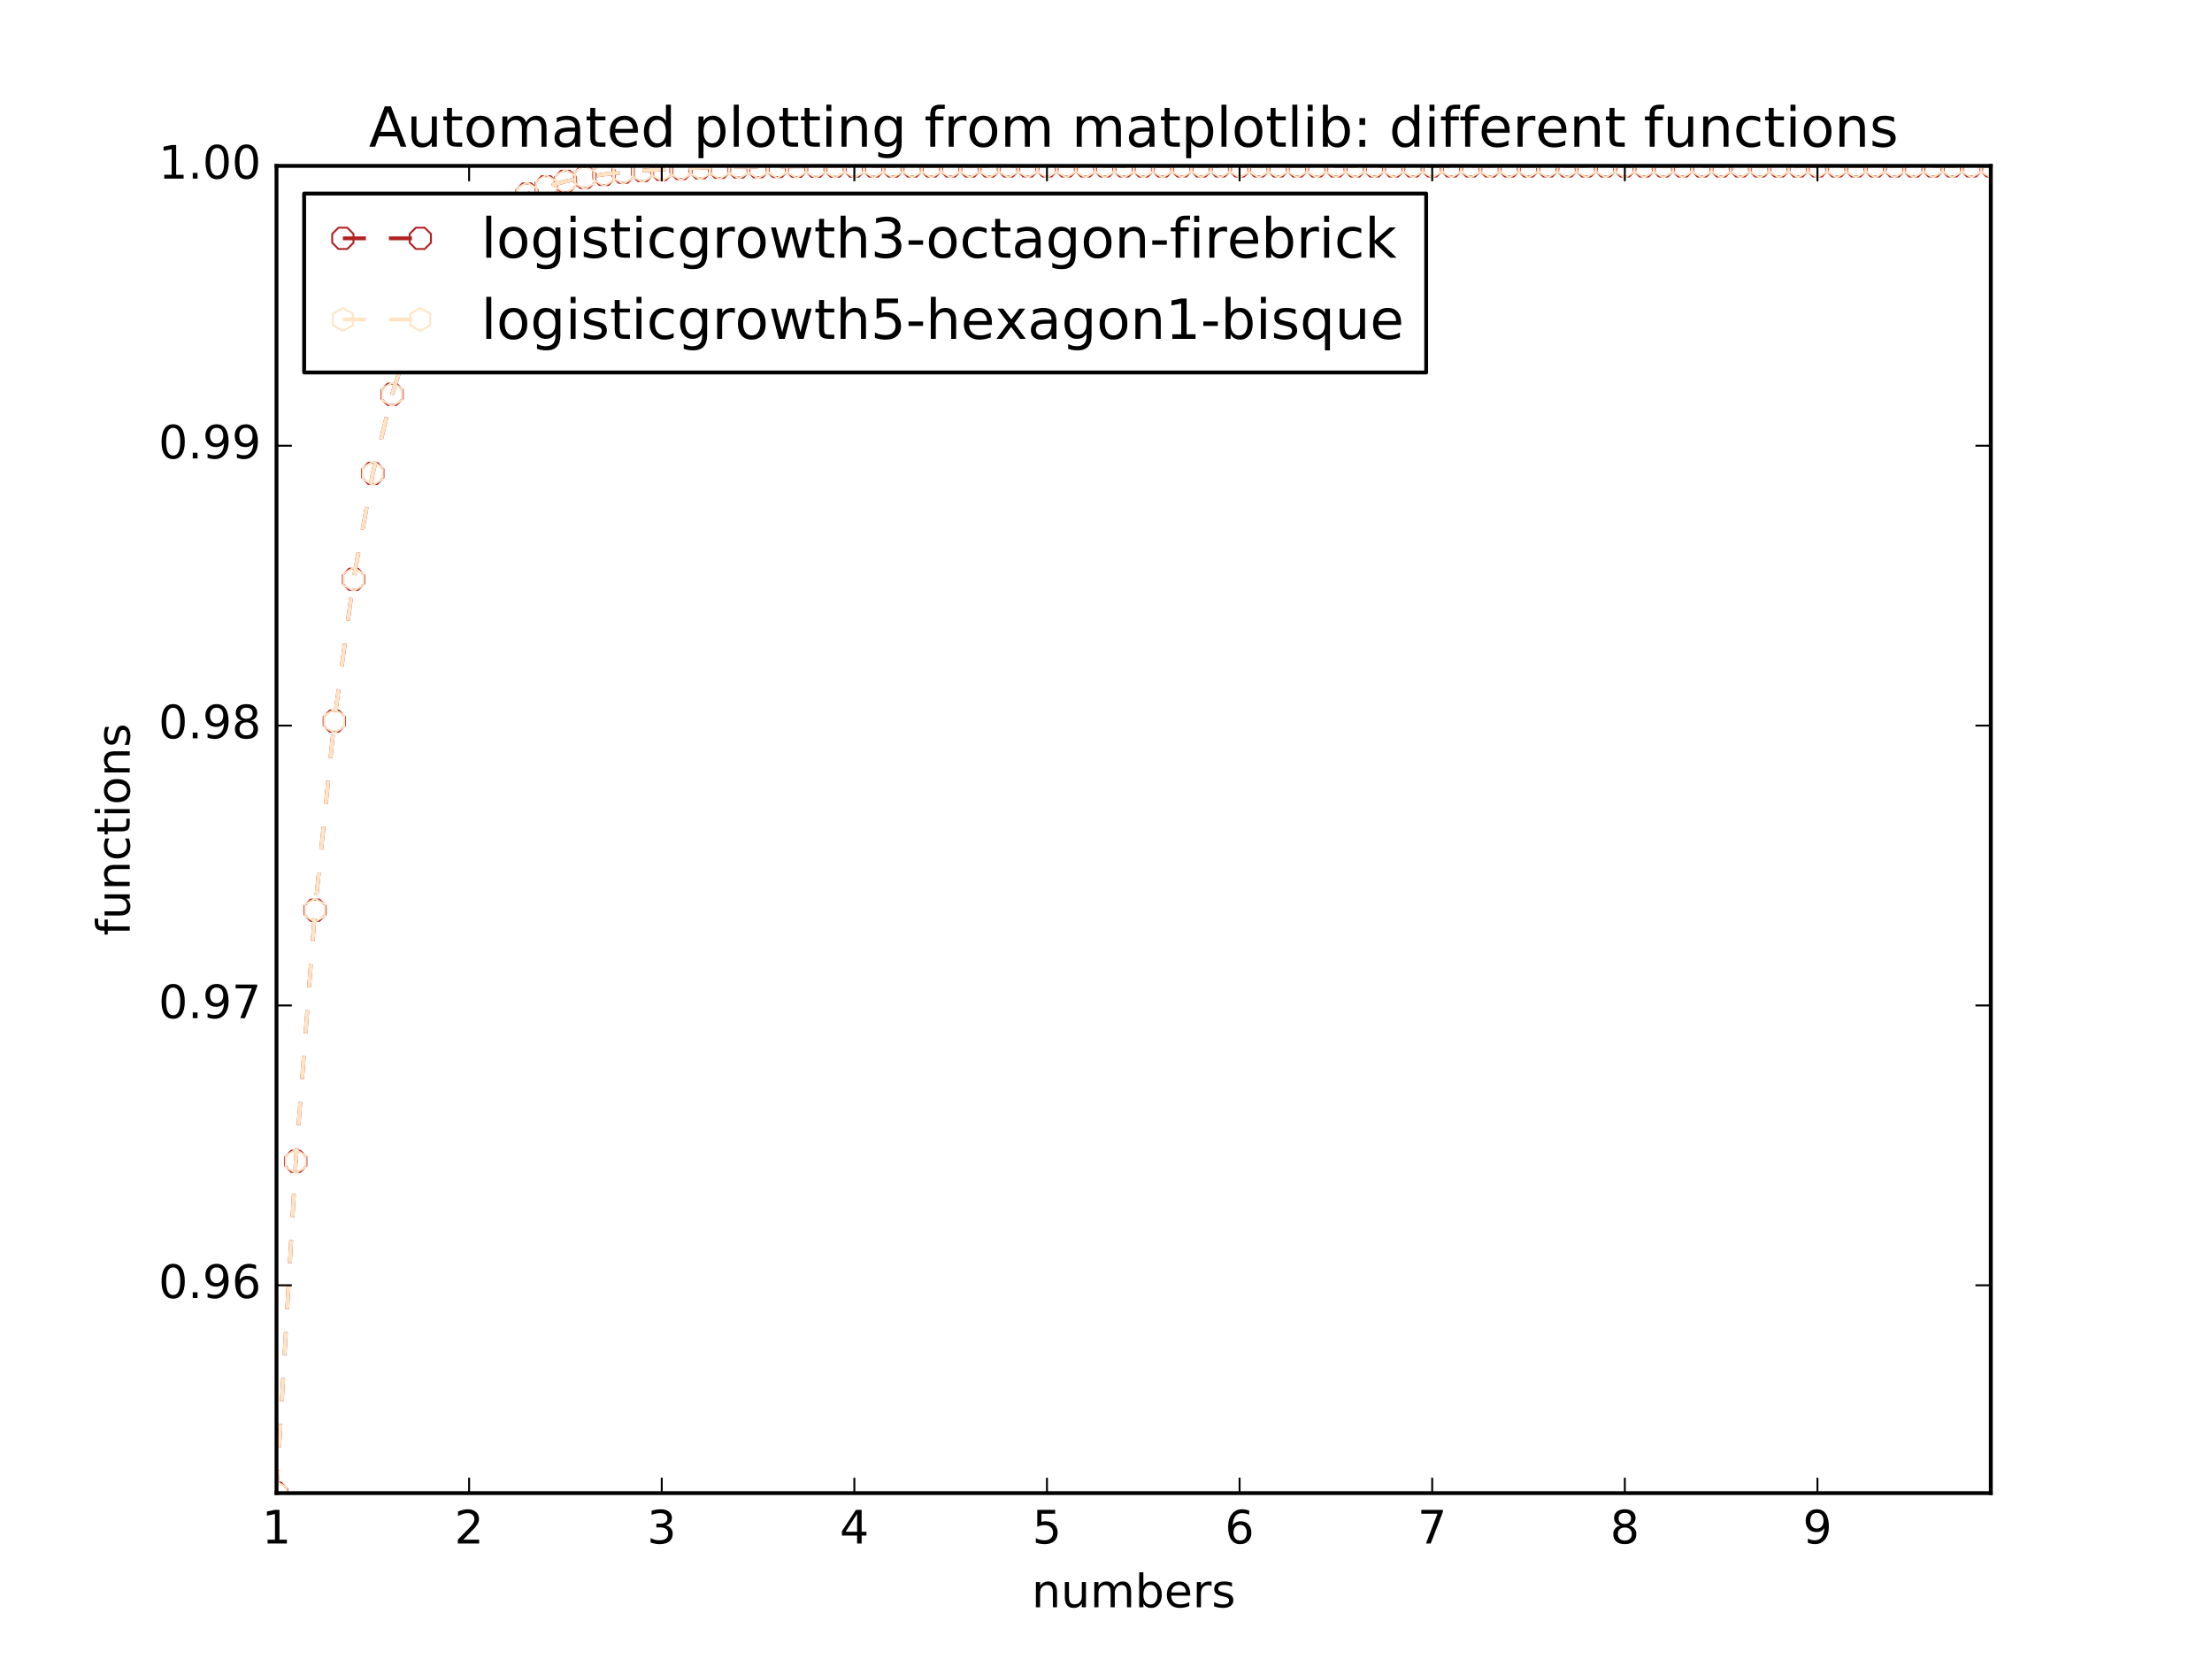 <?xml version="1.0" encoding="utf-8" standalone="no"?>
<!DOCTYPE svg PUBLIC "-//W3C//DTD SVG 1.1//EN"
  "http://www.w3.org/Graphics/SVG/1.1/DTD/svg11.dtd">
<!-- Created with matplotlib (http://matplotlib.org/) -->
<svg height="432pt" version="1.1" viewBox="0 0 576 432" width="576pt" xmlns="http://www.w3.org/2000/svg" xmlns:xlink="http://www.w3.org/1999/xlink">
 <defs>
  <style type="text/css">
*{stroke-linecap:butt;stroke-linejoin:round;stroke-miterlimit:100000;}
  </style>
 </defs>
 <g id="figure_1">
  <g id="patch_1">
   <path d="M 0 432 
L 576 432 
L 576 0 
L 0 0 
z
" style="fill:#ffffff;"/>
  </g>
  <g id="axes_1">
   <g id="patch_2">
    <path d="M 72 388.8 
L 518.4 388.8 
L 518.4 43.2 
L 72 43.2 
z
" style="fill:#ffffff;"/>
   </g>
   <g id="line2d_1">
    <path clip-path="url(#p7b30ef58e4)" d="M 72 388.8 
L 77.016 302.413 
L 82.031 237.017 
L 87.047 187.78 
L 92.063 150.861 
L 97.079 123.264 
L 102.094 102.682 
L 107.11 87.359 
L 112.126 75.965 
L 117.142 67.501 
L 122.157 61.218 
L 127.173 56.557 
L 132.189 53.1 
L 137.204 50.537 
L 142.22 48.636 
L 147.236 47.228 
L 152.252 46.185 
L 157.267 45.411 
L 162.283 44.838 
L 167.299 44.414 
L 172.315 44.099 
L 177.33 43.866 
L 182.346 43.694 
L 187.362 43.566 
L 192.378 43.471 
L 197.393 43.401 
L 202.409 43.349 
L 207.425 43.31 
L 212.44 43.282 
L 217.456 43.26 
L 222.472 43.245 
L 227.488 43.233 
L 232.503 43.225 
L 237.519 43.218 
L 242.535 43.213 
L 247.551 43.21 
L 252.566 43.207 
L 257.582 43.205 
L 262.598 43.204 
L 267.613 43.203 
L 272.629 43.202 
L 277.645 43.202 
L 282.661 43.201 
L 287.676 43.201 
L 292.692 43.201 
L 297.708 43.2 
L 302.724 43.2 
L 307.739 43.2 
L 312.755 43.2 
L 317.771 43.2 
L 322.787 43.2 
L 327.802 43.2 
L 332.818 43.2 
L 337.834 43.2 
L 342.849 43.2 
L 347.865 43.2 
L 352.881 43.2 
L 357.897 43.2 
L 362.912 43.2 
L 367.928 43.2 
L 372.944 43.2 
L 377.96 43.2 
L 382.975 43.2 
L 387.991 43.2 
L 393.007 43.2 
L 398.022 43.2 
L 403.038 43.2 
L 408.054 43.2 
L 413.07 43.2 
L 418.085 43.2 
L 423.101 43.2 
L 428.117 43.2 
L 433.133 43.2 
L 438.148 43.2 
L 443.164 43.2 
L 448.18 43.2 
L 453.196 43.2 
L 458.211 43.2 
L 463.227 43.2 
L 468.243 43.2 
L 473.258 43.2 
L 478.274 43.2 
L 483.29 43.2 
L 488.306 43.2 
L 493.321 43.2 
L 498.337 43.2 
L 503.353 43.2 
L 508.369 43.2 
L 513.384 43.2 
L 518.4 43.2 
" style="fill:none;stroke:#b22222;stroke-dasharray:6,6;stroke-dashoffset:0.0;"/>
    <defs>
     <path d="M -1.148 -2.772 
L -2.772 -1.148 
L -2.772 1.148 
L -1.148 2.772 
L 1.148 2.772 
L 2.772 1.148 
L 2.772 -1.148 
L 1.148 -2.772 
z
" id="ma76bd10783" style="stroke:#b22222;stroke-linejoin:miter;stroke-width:0.5;"/>
    </defs>
    <g clip-path="url(#p7b30ef58e4)">
     <use style="fill:none;stroke:#b22222;stroke-linejoin:miter;stroke-width:0.5;" x="72.0" xlink:href="#ma76bd10783" y="388.8"/>
     <use style="fill:none;stroke:#b22222;stroke-linejoin:miter;stroke-width:0.5;" x="77.016" xlink:href="#ma76bd10783" y="302.413"/>
     <use style="fill:none;stroke:#b22222;stroke-linejoin:miter;stroke-width:0.5;" x="82.031" xlink:href="#ma76bd10783" y="237.017"/>
     <use style="fill:none;stroke:#b22222;stroke-linejoin:miter;stroke-width:0.5;" x="87.047" xlink:href="#ma76bd10783" y="187.78"/>
     <use style="fill:none;stroke:#b22222;stroke-linejoin:miter;stroke-width:0.5;" x="92.063" xlink:href="#ma76bd10783" y="150.861"/>
     <use style="fill:none;stroke:#b22222;stroke-linejoin:miter;stroke-width:0.5;" x="97.079" xlink:href="#ma76bd10783" y="123.264"/>
     <use style="fill:none;stroke:#b22222;stroke-linejoin:miter;stroke-width:0.5;" x="102.094" xlink:href="#ma76bd10783" y="102.682"/>
     <use style="fill:none;stroke:#b22222;stroke-linejoin:miter;stroke-width:0.5;" x="107.11" xlink:href="#ma76bd10783" y="87.359"/>
     <use style="fill:none;stroke:#b22222;stroke-linejoin:miter;stroke-width:0.5;" x="112.126" xlink:href="#ma76bd10783" y="75.965"/>
     <use style="fill:none;stroke:#b22222;stroke-linejoin:miter;stroke-width:0.5;" x="117.142" xlink:href="#ma76bd10783" y="67.501"/>
     <use style="fill:none;stroke:#b22222;stroke-linejoin:miter;stroke-width:0.5;" x="122.157" xlink:href="#ma76bd10783" y="61.218"/>
     <use style="fill:none;stroke:#b22222;stroke-linejoin:miter;stroke-width:0.5;" x="127.173" xlink:href="#ma76bd10783" y="56.557"/>
     <use style="fill:none;stroke:#b22222;stroke-linejoin:miter;stroke-width:0.5;" x="132.189" xlink:href="#ma76bd10783" y="53.1"/>
     <use style="fill:none;stroke:#b22222;stroke-linejoin:miter;stroke-width:0.5;" x="137.204" xlink:href="#ma76bd10783" y="50.537"/>
     <use style="fill:none;stroke:#b22222;stroke-linejoin:miter;stroke-width:0.5;" x="142.22" xlink:href="#ma76bd10783" y="48.636"/>
     <use style="fill:none;stroke:#b22222;stroke-linejoin:miter;stroke-width:0.5;" x="147.236" xlink:href="#ma76bd10783" y="47.228"/>
     <use style="fill:none;stroke:#b22222;stroke-linejoin:miter;stroke-width:0.5;" x="152.252" xlink:href="#ma76bd10783" y="46.185"/>
     <use style="fill:none;stroke:#b22222;stroke-linejoin:miter;stroke-width:0.5;" x="157.267" xlink:href="#ma76bd10783" y="45.411"/>
     <use style="fill:none;stroke:#b22222;stroke-linejoin:miter;stroke-width:0.5;" x="162.283" xlink:href="#ma76bd10783" y="44.838"/>
     <use style="fill:none;stroke:#b22222;stroke-linejoin:miter;stroke-width:0.5;" x="167.299" xlink:href="#ma76bd10783" y="44.414"/>
     <use style="fill:none;stroke:#b22222;stroke-linejoin:miter;stroke-width:0.5;" x="172.315" xlink:href="#ma76bd10783" y="44.099"/>
     <use style="fill:none;stroke:#b22222;stroke-linejoin:miter;stroke-width:0.5;" x="177.33" xlink:href="#ma76bd10783" y="43.866"/>
     <use style="fill:none;stroke:#b22222;stroke-linejoin:miter;stroke-width:0.5;" x="182.346" xlink:href="#ma76bd10783" y="43.694"/>
     <use style="fill:none;stroke:#b22222;stroke-linejoin:miter;stroke-width:0.5;" x="187.362" xlink:href="#ma76bd10783" y="43.566"/>
     <use style="fill:none;stroke:#b22222;stroke-linejoin:miter;stroke-width:0.5;" x="192.378" xlink:href="#ma76bd10783" y="43.471"/>
     <use style="fill:none;stroke:#b22222;stroke-linejoin:miter;stroke-width:0.5;" x="197.393" xlink:href="#ma76bd10783" y="43.401"/>
     <use style="fill:none;stroke:#b22222;stroke-linejoin:miter;stroke-width:0.5;" x="202.409" xlink:href="#ma76bd10783" y="43.349"/>
     <use style="fill:none;stroke:#b22222;stroke-linejoin:miter;stroke-width:0.5;" x="207.425" xlink:href="#ma76bd10783" y="43.31"/>
     <use style="fill:none;stroke:#b22222;stroke-linejoin:miter;stroke-width:0.5;" x="212.44" xlink:href="#ma76bd10783" y="43.282"/>
     <use style="fill:none;stroke:#b22222;stroke-linejoin:miter;stroke-width:0.5;" x="217.456" xlink:href="#ma76bd10783" y="43.26"/>
     <use style="fill:none;stroke:#b22222;stroke-linejoin:miter;stroke-width:0.5;" x="222.472" xlink:href="#ma76bd10783" y="43.245"/>
     <use style="fill:none;stroke:#b22222;stroke-linejoin:miter;stroke-width:0.5;" x="227.488" xlink:href="#ma76bd10783" y="43.233"/>
     <use style="fill:none;stroke:#b22222;stroke-linejoin:miter;stroke-width:0.5;" x="232.503" xlink:href="#ma76bd10783" y="43.225"/>
     <use style="fill:none;stroke:#b22222;stroke-linejoin:miter;stroke-width:0.5;" x="237.519" xlink:href="#ma76bd10783" y="43.218"/>
     <use style="fill:none;stroke:#b22222;stroke-linejoin:miter;stroke-width:0.5;" x="242.535" xlink:href="#ma76bd10783" y="43.213"/>
     <use style="fill:none;stroke:#b22222;stroke-linejoin:miter;stroke-width:0.5;" x="247.551" xlink:href="#ma76bd10783" y="43.21"/>
     <use style="fill:none;stroke:#b22222;stroke-linejoin:miter;stroke-width:0.5;" x="252.566" xlink:href="#ma76bd10783" y="43.207"/>
     <use style="fill:none;stroke:#b22222;stroke-linejoin:miter;stroke-width:0.5;" x="257.582" xlink:href="#ma76bd10783" y="43.205"/>
     <use style="fill:none;stroke:#b22222;stroke-linejoin:miter;stroke-width:0.5;" x="262.598" xlink:href="#ma76bd10783" y="43.204"/>
     <use style="fill:none;stroke:#b22222;stroke-linejoin:miter;stroke-width:0.5;" x="267.613" xlink:href="#ma76bd10783" y="43.203"/>
     <use style="fill:none;stroke:#b22222;stroke-linejoin:miter;stroke-width:0.5;" x="272.629" xlink:href="#ma76bd10783" y="43.202"/>
     <use style="fill:none;stroke:#b22222;stroke-linejoin:miter;stroke-width:0.5;" x="277.645" xlink:href="#ma76bd10783" y="43.202"/>
     <use style="fill:none;stroke:#b22222;stroke-linejoin:miter;stroke-width:0.5;" x="282.661" xlink:href="#ma76bd10783" y="43.201"/>
     <use style="fill:none;stroke:#b22222;stroke-linejoin:miter;stroke-width:0.5;" x="287.676" xlink:href="#ma76bd10783" y="43.201"/>
     <use style="fill:none;stroke:#b22222;stroke-linejoin:miter;stroke-width:0.5;" x="292.692" xlink:href="#ma76bd10783" y="43.201"/>
     <use style="fill:none;stroke:#b22222;stroke-linejoin:miter;stroke-width:0.5;" x="297.708" xlink:href="#ma76bd10783" y="43.2"/>
     <use style="fill:none;stroke:#b22222;stroke-linejoin:miter;stroke-width:0.5;" x="302.724" xlink:href="#ma76bd10783" y="43.2"/>
     <use style="fill:none;stroke:#b22222;stroke-linejoin:miter;stroke-width:0.5;" x="307.739" xlink:href="#ma76bd10783" y="43.2"/>
     <use style="fill:none;stroke:#b22222;stroke-linejoin:miter;stroke-width:0.5;" x="312.755" xlink:href="#ma76bd10783" y="43.2"/>
     <use style="fill:none;stroke:#b22222;stroke-linejoin:miter;stroke-width:0.5;" x="317.771" xlink:href="#ma76bd10783" y="43.2"/>
     <use style="fill:none;stroke:#b22222;stroke-linejoin:miter;stroke-width:0.5;" x="322.787" xlink:href="#ma76bd10783" y="43.2"/>
     <use style="fill:none;stroke:#b22222;stroke-linejoin:miter;stroke-width:0.5;" x="327.802" xlink:href="#ma76bd10783" y="43.2"/>
     <use style="fill:none;stroke:#b22222;stroke-linejoin:miter;stroke-width:0.5;" x="332.818" xlink:href="#ma76bd10783" y="43.2"/>
     <use style="fill:none;stroke:#b22222;stroke-linejoin:miter;stroke-width:0.5;" x="337.834" xlink:href="#ma76bd10783" y="43.2"/>
     <use style="fill:none;stroke:#b22222;stroke-linejoin:miter;stroke-width:0.5;" x="342.849" xlink:href="#ma76bd10783" y="43.2"/>
     <use style="fill:none;stroke:#b22222;stroke-linejoin:miter;stroke-width:0.5;" x="347.865" xlink:href="#ma76bd10783" y="43.2"/>
     <use style="fill:none;stroke:#b22222;stroke-linejoin:miter;stroke-width:0.5;" x="352.881" xlink:href="#ma76bd10783" y="43.2"/>
     <use style="fill:none;stroke:#b22222;stroke-linejoin:miter;stroke-width:0.5;" x="357.897" xlink:href="#ma76bd10783" y="43.2"/>
     <use style="fill:none;stroke:#b22222;stroke-linejoin:miter;stroke-width:0.5;" x="362.912" xlink:href="#ma76bd10783" y="43.2"/>
     <use style="fill:none;stroke:#b22222;stroke-linejoin:miter;stroke-width:0.5;" x="367.928" xlink:href="#ma76bd10783" y="43.2"/>
     <use style="fill:none;stroke:#b22222;stroke-linejoin:miter;stroke-width:0.5;" x="372.944" xlink:href="#ma76bd10783" y="43.2"/>
     <use style="fill:none;stroke:#b22222;stroke-linejoin:miter;stroke-width:0.5;" x="377.96" xlink:href="#ma76bd10783" y="43.2"/>
     <use style="fill:none;stroke:#b22222;stroke-linejoin:miter;stroke-width:0.5;" x="382.975" xlink:href="#ma76bd10783" y="43.2"/>
     <use style="fill:none;stroke:#b22222;stroke-linejoin:miter;stroke-width:0.5;" x="387.991" xlink:href="#ma76bd10783" y="43.2"/>
     <use style="fill:none;stroke:#b22222;stroke-linejoin:miter;stroke-width:0.5;" x="393.007" xlink:href="#ma76bd10783" y="43.2"/>
     <use style="fill:none;stroke:#b22222;stroke-linejoin:miter;stroke-width:0.5;" x="398.022" xlink:href="#ma76bd10783" y="43.2"/>
     <use style="fill:none;stroke:#b22222;stroke-linejoin:miter;stroke-width:0.5;" x="403.038" xlink:href="#ma76bd10783" y="43.2"/>
     <use style="fill:none;stroke:#b22222;stroke-linejoin:miter;stroke-width:0.5;" x="408.054" xlink:href="#ma76bd10783" y="43.2"/>
     <use style="fill:none;stroke:#b22222;stroke-linejoin:miter;stroke-width:0.5;" x="413.07" xlink:href="#ma76bd10783" y="43.2"/>
     <use style="fill:none;stroke:#b22222;stroke-linejoin:miter;stroke-width:0.5;" x="418.085" xlink:href="#ma76bd10783" y="43.2"/>
     <use style="fill:none;stroke:#b22222;stroke-linejoin:miter;stroke-width:0.5;" x="423.101" xlink:href="#ma76bd10783" y="43.2"/>
     <use style="fill:none;stroke:#b22222;stroke-linejoin:miter;stroke-width:0.5;" x="428.117" xlink:href="#ma76bd10783" y="43.2"/>
     <use style="fill:none;stroke:#b22222;stroke-linejoin:miter;stroke-width:0.5;" x="433.133" xlink:href="#ma76bd10783" y="43.2"/>
     <use style="fill:none;stroke:#b22222;stroke-linejoin:miter;stroke-width:0.5;" x="438.148" xlink:href="#ma76bd10783" y="43.2"/>
     <use style="fill:none;stroke:#b22222;stroke-linejoin:miter;stroke-width:0.5;" x="443.164" xlink:href="#ma76bd10783" y="43.2"/>
     <use style="fill:none;stroke:#b22222;stroke-linejoin:miter;stroke-width:0.5;" x="448.18" xlink:href="#ma76bd10783" y="43.2"/>
     <use style="fill:none;stroke:#b22222;stroke-linejoin:miter;stroke-width:0.5;" x="453.196" xlink:href="#ma76bd10783" y="43.2"/>
     <use style="fill:none;stroke:#b22222;stroke-linejoin:miter;stroke-width:0.5;" x="458.211" xlink:href="#ma76bd10783" y="43.2"/>
     <use style="fill:none;stroke:#b22222;stroke-linejoin:miter;stroke-width:0.5;" x="463.227" xlink:href="#ma76bd10783" y="43.2"/>
     <use style="fill:none;stroke:#b22222;stroke-linejoin:miter;stroke-width:0.5;" x="468.243" xlink:href="#ma76bd10783" y="43.2"/>
     <use style="fill:none;stroke:#b22222;stroke-linejoin:miter;stroke-width:0.5;" x="473.258" xlink:href="#ma76bd10783" y="43.2"/>
     <use style="fill:none;stroke:#b22222;stroke-linejoin:miter;stroke-width:0.5;" x="478.274" xlink:href="#ma76bd10783" y="43.2"/>
     <use style="fill:none;stroke:#b22222;stroke-linejoin:miter;stroke-width:0.5;" x="483.29" xlink:href="#ma76bd10783" y="43.2"/>
     <use style="fill:none;stroke:#b22222;stroke-linejoin:miter;stroke-width:0.5;" x="488.306" xlink:href="#ma76bd10783" y="43.2"/>
     <use style="fill:none;stroke:#b22222;stroke-linejoin:miter;stroke-width:0.5;" x="493.321" xlink:href="#ma76bd10783" y="43.2"/>
     <use style="fill:none;stroke:#b22222;stroke-linejoin:miter;stroke-width:0.5;" x="498.337" xlink:href="#ma76bd10783" y="43.2"/>
     <use style="fill:none;stroke:#b22222;stroke-linejoin:miter;stroke-width:0.5;" x="503.353" xlink:href="#ma76bd10783" y="43.2"/>
     <use style="fill:none;stroke:#b22222;stroke-linejoin:miter;stroke-width:0.5;" x="508.369" xlink:href="#ma76bd10783" y="43.2"/>
     <use style="fill:none;stroke:#b22222;stroke-linejoin:miter;stroke-width:0.5;" x="513.384" xlink:href="#ma76bd10783" y="43.2"/>
     <use style="fill:none;stroke:#b22222;stroke-linejoin:miter;stroke-width:0.5;" x="518.4" xlink:href="#ma76bd10783" y="43.2"/>
    </g>
   </g>
   <g id="line2d_2">
    <path clip-path="url(#p7b30ef58e4)" d="M 72 388.8 
L 77.016 302.413 
L 82.031 237.017 
L 87.047 187.78 
L 92.063 150.861 
L 97.079 123.264 
L 102.094 102.682 
L 107.11 87.359 
L 112.126 75.965 
L 117.142 67.501 
L 122.157 61.218 
L 127.173 56.557 
L 132.189 53.1 
L 137.204 50.537 
L 142.22 48.636 
L 147.236 47.228 
L 152.252 46.185 
L 157.267 45.411 
L 162.283 44.838 
L 167.299 44.414 
L 172.315 44.099 
L 177.33 43.866 
L 182.346 43.694 
L 187.362 43.566 
L 192.378 43.471 
L 197.393 43.401 
L 202.409 43.349 
L 207.425 43.31 
L 212.44 43.282 
L 217.456 43.26 
L 222.472 43.245 
L 227.488 43.233 
L 232.503 43.225 
L 237.519 43.218 
L 242.535 43.213 
L 247.551 43.21 
L 252.566 43.207 
L 257.582 43.205 
L 262.598 43.204 
L 267.613 43.203 
L 272.629 43.202 
L 277.645 43.202 
L 282.661 43.201 
L 287.676 43.201 
L 292.692 43.201 
L 297.708 43.2 
L 302.724 43.2 
L 307.739 43.2 
L 312.755 43.2 
L 317.771 43.2 
L 322.787 43.2 
L 327.802 43.2 
L 332.818 43.2 
L 337.834 43.2 
L 342.849 43.2 
L 347.865 43.2 
L 352.881 43.2 
L 357.897 43.2 
L 362.912 43.2 
L 367.928 43.2 
L 372.944 43.2 
L 377.96 43.2 
L 382.975 43.2 
L 387.991 43.2 
L 393.007 43.2 
L 398.022 43.2 
L 403.038 43.2 
L 408.054 43.2 
L 413.07 43.2 
L 418.085 43.2 
L 423.101 43.2 
L 428.117 43.2 
L 433.133 43.2 
L 438.148 43.2 
L 443.164 43.2 
L 448.18 43.2 
L 453.196 43.2 
L 458.211 43.2 
L 463.227 43.2 
L 468.243 43.2 
L 473.258 43.2 
L 478.274 43.2 
L 483.29 43.2 
L 488.306 43.2 
L 493.321 43.2 
L 498.337 43.2 
L 503.353 43.2 
L 508.369 43.2 
L 513.384 43.2 
L 518.4 43.2 
" style="fill:none;stroke:#ffe4c4;stroke-dasharray:6,6;stroke-dashoffset:0.0;"/>
    <defs>
     <path d="M 0 -3 
L -2.598 -1.5 
L -2.598 1.5 
L -0 3 
L 2.598 1.5 
L 2.598 -1.5 
z
" id="ma28f3aea6a" style="stroke:#ffe4c4;stroke-linejoin:miter;stroke-width:0.5;"/>
    </defs>
    <g clip-path="url(#p7b30ef58e4)">
     <use style="fill:none;stroke:#ffe4c4;stroke-linejoin:miter;stroke-width:0.5;" x="72.0" xlink:href="#ma28f3aea6a" y="388.8"/>
     <use style="fill:none;stroke:#ffe4c4;stroke-linejoin:miter;stroke-width:0.5;" x="77.016" xlink:href="#ma28f3aea6a" y="302.413"/>
     <use style="fill:none;stroke:#ffe4c4;stroke-linejoin:miter;stroke-width:0.5;" x="82.031" xlink:href="#ma28f3aea6a" y="237.017"/>
     <use style="fill:none;stroke:#ffe4c4;stroke-linejoin:miter;stroke-width:0.5;" x="87.047" xlink:href="#ma28f3aea6a" y="187.78"/>
     <use style="fill:none;stroke:#ffe4c4;stroke-linejoin:miter;stroke-width:0.5;" x="92.063" xlink:href="#ma28f3aea6a" y="150.861"/>
     <use style="fill:none;stroke:#ffe4c4;stroke-linejoin:miter;stroke-width:0.5;" x="97.079" xlink:href="#ma28f3aea6a" y="123.264"/>
     <use style="fill:none;stroke:#ffe4c4;stroke-linejoin:miter;stroke-width:0.5;" x="102.094" xlink:href="#ma28f3aea6a" y="102.682"/>
     <use style="fill:none;stroke:#ffe4c4;stroke-linejoin:miter;stroke-width:0.5;" x="107.11" xlink:href="#ma28f3aea6a" y="87.359"/>
     <use style="fill:none;stroke:#ffe4c4;stroke-linejoin:miter;stroke-width:0.5;" x="112.126" xlink:href="#ma28f3aea6a" y="75.965"/>
     <use style="fill:none;stroke:#ffe4c4;stroke-linejoin:miter;stroke-width:0.5;" x="117.142" xlink:href="#ma28f3aea6a" y="67.501"/>
     <use style="fill:none;stroke:#ffe4c4;stroke-linejoin:miter;stroke-width:0.5;" x="122.157" xlink:href="#ma28f3aea6a" y="61.218"/>
     <use style="fill:none;stroke:#ffe4c4;stroke-linejoin:miter;stroke-width:0.5;" x="127.173" xlink:href="#ma28f3aea6a" y="56.557"/>
     <use style="fill:none;stroke:#ffe4c4;stroke-linejoin:miter;stroke-width:0.5;" x="132.189" xlink:href="#ma28f3aea6a" y="53.1"/>
     <use style="fill:none;stroke:#ffe4c4;stroke-linejoin:miter;stroke-width:0.5;" x="137.204" xlink:href="#ma28f3aea6a" y="50.537"/>
     <use style="fill:none;stroke:#ffe4c4;stroke-linejoin:miter;stroke-width:0.5;" x="142.22" xlink:href="#ma28f3aea6a" y="48.636"/>
     <use style="fill:none;stroke:#ffe4c4;stroke-linejoin:miter;stroke-width:0.5;" x="147.236" xlink:href="#ma28f3aea6a" y="47.228"/>
     <use style="fill:none;stroke:#ffe4c4;stroke-linejoin:miter;stroke-width:0.5;" x="152.252" xlink:href="#ma28f3aea6a" y="46.185"/>
     <use style="fill:none;stroke:#ffe4c4;stroke-linejoin:miter;stroke-width:0.5;" x="157.267" xlink:href="#ma28f3aea6a" y="45.411"/>
     <use style="fill:none;stroke:#ffe4c4;stroke-linejoin:miter;stroke-width:0.5;" x="162.283" xlink:href="#ma28f3aea6a" y="44.838"/>
     <use style="fill:none;stroke:#ffe4c4;stroke-linejoin:miter;stroke-width:0.5;" x="167.299" xlink:href="#ma28f3aea6a" y="44.414"/>
     <use style="fill:none;stroke:#ffe4c4;stroke-linejoin:miter;stroke-width:0.5;" x="172.315" xlink:href="#ma28f3aea6a" y="44.099"/>
     <use style="fill:none;stroke:#ffe4c4;stroke-linejoin:miter;stroke-width:0.5;" x="177.33" xlink:href="#ma28f3aea6a" y="43.866"/>
     <use style="fill:none;stroke:#ffe4c4;stroke-linejoin:miter;stroke-width:0.5;" x="182.346" xlink:href="#ma28f3aea6a" y="43.694"/>
     <use style="fill:none;stroke:#ffe4c4;stroke-linejoin:miter;stroke-width:0.5;" x="187.362" xlink:href="#ma28f3aea6a" y="43.566"/>
     <use style="fill:none;stroke:#ffe4c4;stroke-linejoin:miter;stroke-width:0.5;" x="192.378" xlink:href="#ma28f3aea6a" y="43.471"/>
     <use style="fill:none;stroke:#ffe4c4;stroke-linejoin:miter;stroke-width:0.5;" x="197.393" xlink:href="#ma28f3aea6a" y="43.401"/>
     <use style="fill:none;stroke:#ffe4c4;stroke-linejoin:miter;stroke-width:0.5;" x="202.409" xlink:href="#ma28f3aea6a" y="43.349"/>
     <use style="fill:none;stroke:#ffe4c4;stroke-linejoin:miter;stroke-width:0.5;" x="207.425" xlink:href="#ma28f3aea6a" y="43.31"/>
     <use style="fill:none;stroke:#ffe4c4;stroke-linejoin:miter;stroke-width:0.5;" x="212.44" xlink:href="#ma28f3aea6a" y="43.282"/>
     <use style="fill:none;stroke:#ffe4c4;stroke-linejoin:miter;stroke-width:0.5;" x="217.456" xlink:href="#ma28f3aea6a" y="43.26"/>
     <use style="fill:none;stroke:#ffe4c4;stroke-linejoin:miter;stroke-width:0.5;" x="222.472" xlink:href="#ma28f3aea6a" y="43.245"/>
     <use style="fill:none;stroke:#ffe4c4;stroke-linejoin:miter;stroke-width:0.5;" x="227.488" xlink:href="#ma28f3aea6a" y="43.233"/>
     <use style="fill:none;stroke:#ffe4c4;stroke-linejoin:miter;stroke-width:0.5;" x="232.503" xlink:href="#ma28f3aea6a" y="43.225"/>
     <use style="fill:none;stroke:#ffe4c4;stroke-linejoin:miter;stroke-width:0.5;" x="237.519" xlink:href="#ma28f3aea6a" y="43.218"/>
     <use style="fill:none;stroke:#ffe4c4;stroke-linejoin:miter;stroke-width:0.5;" x="242.535" xlink:href="#ma28f3aea6a" y="43.213"/>
     <use style="fill:none;stroke:#ffe4c4;stroke-linejoin:miter;stroke-width:0.5;" x="247.551" xlink:href="#ma28f3aea6a" y="43.21"/>
     <use style="fill:none;stroke:#ffe4c4;stroke-linejoin:miter;stroke-width:0.5;" x="252.566" xlink:href="#ma28f3aea6a" y="43.207"/>
     <use style="fill:none;stroke:#ffe4c4;stroke-linejoin:miter;stroke-width:0.5;" x="257.582" xlink:href="#ma28f3aea6a" y="43.205"/>
     <use style="fill:none;stroke:#ffe4c4;stroke-linejoin:miter;stroke-width:0.5;" x="262.598" xlink:href="#ma28f3aea6a" y="43.204"/>
     <use style="fill:none;stroke:#ffe4c4;stroke-linejoin:miter;stroke-width:0.5;" x="267.613" xlink:href="#ma28f3aea6a" y="43.203"/>
     <use style="fill:none;stroke:#ffe4c4;stroke-linejoin:miter;stroke-width:0.5;" x="272.629" xlink:href="#ma28f3aea6a" y="43.202"/>
     <use style="fill:none;stroke:#ffe4c4;stroke-linejoin:miter;stroke-width:0.5;" x="277.645" xlink:href="#ma28f3aea6a" y="43.202"/>
     <use style="fill:none;stroke:#ffe4c4;stroke-linejoin:miter;stroke-width:0.5;" x="282.661" xlink:href="#ma28f3aea6a" y="43.201"/>
     <use style="fill:none;stroke:#ffe4c4;stroke-linejoin:miter;stroke-width:0.5;" x="287.676" xlink:href="#ma28f3aea6a" y="43.201"/>
     <use style="fill:none;stroke:#ffe4c4;stroke-linejoin:miter;stroke-width:0.5;" x="292.692" xlink:href="#ma28f3aea6a" y="43.201"/>
     <use style="fill:none;stroke:#ffe4c4;stroke-linejoin:miter;stroke-width:0.5;" x="297.708" xlink:href="#ma28f3aea6a" y="43.2"/>
     <use style="fill:none;stroke:#ffe4c4;stroke-linejoin:miter;stroke-width:0.5;" x="302.724" xlink:href="#ma28f3aea6a" y="43.2"/>
     <use style="fill:none;stroke:#ffe4c4;stroke-linejoin:miter;stroke-width:0.5;" x="307.739" xlink:href="#ma28f3aea6a" y="43.2"/>
     <use style="fill:none;stroke:#ffe4c4;stroke-linejoin:miter;stroke-width:0.5;" x="312.755" xlink:href="#ma28f3aea6a" y="43.2"/>
     <use style="fill:none;stroke:#ffe4c4;stroke-linejoin:miter;stroke-width:0.5;" x="317.771" xlink:href="#ma28f3aea6a" y="43.2"/>
     <use style="fill:none;stroke:#ffe4c4;stroke-linejoin:miter;stroke-width:0.5;" x="322.787" xlink:href="#ma28f3aea6a" y="43.2"/>
     <use style="fill:none;stroke:#ffe4c4;stroke-linejoin:miter;stroke-width:0.5;" x="327.802" xlink:href="#ma28f3aea6a" y="43.2"/>
     <use style="fill:none;stroke:#ffe4c4;stroke-linejoin:miter;stroke-width:0.5;" x="332.818" xlink:href="#ma28f3aea6a" y="43.2"/>
     <use style="fill:none;stroke:#ffe4c4;stroke-linejoin:miter;stroke-width:0.5;" x="337.834" xlink:href="#ma28f3aea6a" y="43.2"/>
     <use style="fill:none;stroke:#ffe4c4;stroke-linejoin:miter;stroke-width:0.5;" x="342.849" xlink:href="#ma28f3aea6a" y="43.2"/>
     <use style="fill:none;stroke:#ffe4c4;stroke-linejoin:miter;stroke-width:0.5;" x="347.865" xlink:href="#ma28f3aea6a" y="43.2"/>
     <use style="fill:none;stroke:#ffe4c4;stroke-linejoin:miter;stroke-width:0.5;" x="352.881" xlink:href="#ma28f3aea6a" y="43.2"/>
     <use style="fill:none;stroke:#ffe4c4;stroke-linejoin:miter;stroke-width:0.5;" x="357.897" xlink:href="#ma28f3aea6a" y="43.2"/>
     <use style="fill:none;stroke:#ffe4c4;stroke-linejoin:miter;stroke-width:0.5;" x="362.912" xlink:href="#ma28f3aea6a" y="43.2"/>
     <use style="fill:none;stroke:#ffe4c4;stroke-linejoin:miter;stroke-width:0.5;" x="367.928" xlink:href="#ma28f3aea6a" y="43.2"/>
     <use style="fill:none;stroke:#ffe4c4;stroke-linejoin:miter;stroke-width:0.5;" x="372.944" xlink:href="#ma28f3aea6a" y="43.2"/>
     <use style="fill:none;stroke:#ffe4c4;stroke-linejoin:miter;stroke-width:0.5;" x="377.96" xlink:href="#ma28f3aea6a" y="43.2"/>
     <use style="fill:none;stroke:#ffe4c4;stroke-linejoin:miter;stroke-width:0.5;" x="382.975" xlink:href="#ma28f3aea6a" y="43.2"/>
     <use style="fill:none;stroke:#ffe4c4;stroke-linejoin:miter;stroke-width:0.5;" x="387.991" xlink:href="#ma28f3aea6a" y="43.2"/>
     <use style="fill:none;stroke:#ffe4c4;stroke-linejoin:miter;stroke-width:0.5;" x="393.007" xlink:href="#ma28f3aea6a" y="43.2"/>
     <use style="fill:none;stroke:#ffe4c4;stroke-linejoin:miter;stroke-width:0.5;" x="398.022" xlink:href="#ma28f3aea6a" y="43.2"/>
     <use style="fill:none;stroke:#ffe4c4;stroke-linejoin:miter;stroke-width:0.5;" x="403.038" xlink:href="#ma28f3aea6a" y="43.2"/>
     <use style="fill:none;stroke:#ffe4c4;stroke-linejoin:miter;stroke-width:0.5;" x="408.054" xlink:href="#ma28f3aea6a" y="43.2"/>
     <use style="fill:none;stroke:#ffe4c4;stroke-linejoin:miter;stroke-width:0.5;" x="413.07" xlink:href="#ma28f3aea6a" y="43.2"/>
     <use style="fill:none;stroke:#ffe4c4;stroke-linejoin:miter;stroke-width:0.5;" x="418.085" xlink:href="#ma28f3aea6a" y="43.2"/>
     <use style="fill:none;stroke:#ffe4c4;stroke-linejoin:miter;stroke-width:0.5;" x="423.101" xlink:href="#ma28f3aea6a" y="43.2"/>
     <use style="fill:none;stroke:#ffe4c4;stroke-linejoin:miter;stroke-width:0.5;" x="428.117" xlink:href="#ma28f3aea6a" y="43.2"/>
     <use style="fill:none;stroke:#ffe4c4;stroke-linejoin:miter;stroke-width:0.5;" x="433.133" xlink:href="#ma28f3aea6a" y="43.2"/>
     <use style="fill:none;stroke:#ffe4c4;stroke-linejoin:miter;stroke-width:0.5;" x="438.148" xlink:href="#ma28f3aea6a" y="43.2"/>
     <use style="fill:none;stroke:#ffe4c4;stroke-linejoin:miter;stroke-width:0.5;" x="443.164" xlink:href="#ma28f3aea6a" y="43.2"/>
     <use style="fill:none;stroke:#ffe4c4;stroke-linejoin:miter;stroke-width:0.5;" x="448.18" xlink:href="#ma28f3aea6a" y="43.2"/>
     <use style="fill:none;stroke:#ffe4c4;stroke-linejoin:miter;stroke-width:0.5;" x="453.196" xlink:href="#ma28f3aea6a" y="43.2"/>
     <use style="fill:none;stroke:#ffe4c4;stroke-linejoin:miter;stroke-width:0.5;" x="458.211" xlink:href="#ma28f3aea6a" y="43.2"/>
     <use style="fill:none;stroke:#ffe4c4;stroke-linejoin:miter;stroke-width:0.5;" x="463.227" xlink:href="#ma28f3aea6a" y="43.2"/>
     <use style="fill:none;stroke:#ffe4c4;stroke-linejoin:miter;stroke-width:0.5;" x="468.243" xlink:href="#ma28f3aea6a" y="43.2"/>
     <use style="fill:none;stroke:#ffe4c4;stroke-linejoin:miter;stroke-width:0.5;" x="473.258" xlink:href="#ma28f3aea6a" y="43.2"/>
     <use style="fill:none;stroke:#ffe4c4;stroke-linejoin:miter;stroke-width:0.5;" x="478.274" xlink:href="#ma28f3aea6a" y="43.2"/>
     <use style="fill:none;stroke:#ffe4c4;stroke-linejoin:miter;stroke-width:0.5;" x="483.29" xlink:href="#ma28f3aea6a" y="43.2"/>
     <use style="fill:none;stroke:#ffe4c4;stroke-linejoin:miter;stroke-width:0.5;" x="488.306" xlink:href="#ma28f3aea6a" y="43.2"/>
     <use style="fill:none;stroke:#ffe4c4;stroke-linejoin:miter;stroke-width:0.5;" x="493.321" xlink:href="#ma28f3aea6a" y="43.2"/>
     <use style="fill:none;stroke:#ffe4c4;stroke-linejoin:miter;stroke-width:0.5;" x="498.337" xlink:href="#ma28f3aea6a" y="43.2"/>
     <use style="fill:none;stroke:#ffe4c4;stroke-linejoin:miter;stroke-width:0.5;" x="503.353" xlink:href="#ma28f3aea6a" y="43.2"/>
     <use style="fill:none;stroke:#ffe4c4;stroke-linejoin:miter;stroke-width:0.5;" x="508.369" xlink:href="#ma28f3aea6a" y="43.2"/>
     <use style="fill:none;stroke:#ffe4c4;stroke-linejoin:miter;stroke-width:0.5;" x="513.384" xlink:href="#ma28f3aea6a" y="43.2"/>
     <use style="fill:none;stroke:#ffe4c4;stroke-linejoin:miter;stroke-width:0.5;" x="518.4" xlink:href="#ma28f3aea6a" y="43.2"/>
    </g>
   </g>
   <g id="patch_3">
    <path d="M 72 43.2 
L 518.4 43.2 
" style="fill:none;stroke:#000000;stroke-linecap:square;stroke-linejoin:miter;"/>
   </g>
   <g id="patch_4">
    <path d="M 518.4 388.8 
L 518.4 43.2 
" style="fill:none;stroke:#000000;stroke-linecap:square;stroke-linejoin:miter;"/>
   </g>
   <g id="patch_5">
    <path d="M 72 388.8 
L 518.4 388.8 
" style="fill:none;stroke:#000000;stroke-linecap:square;stroke-linejoin:miter;"/>
   </g>
   <g id="patch_6">
    <path d="M 72 388.8 
L 72 43.2 
" style="fill:none;stroke:#000000;stroke-linecap:square;stroke-linejoin:miter;"/>
   </g>
   <g id="matplotlib.axis_1">
    <g id="xtick_1">
     <g id="line2d_3">
      <defs>
       <path d="M 0 0 
L 0 -4 
" id="m9c4fdbaa0c" style="stroke:#000000;stroke-width:0.5;"/>
      </defs>
      <g>
       <use style="stroke:#000000;stroke-width:0.5;" x="72.0" xlink:href="#m9c4fdbaa0c" y="388.8"/>
      </g>
     </g>
     <g id="line2d_4">
      <defs>
       <path d="M 0 0 
L 0 4 
" id="ma91f5913dd" style="stroke:#000000;stroke-width:0.5;"/>
      </defs>
      <g>
       <use style="stroke:#000000;stroke-width:0.5;" x="72.0" xlink:href="#ma91f5913dd" y="43.2"/>
      </g>
     </g>
     <g id="text_1">
      <!-- 1 -->
      <defs>
       <path d="M 12.406 8.297 
L 28.516 8.297 
L 28.516 63.922 
L 10.984 60.406 
L 10.984 69.391 
L 28.422 72.906 
L 38.281 72.906 
L 38.281 8.297 
L 54.391 8.297 
L 54.391 0 
L 12.406 0 
z
" id="BitstreamVeraSans-Roman-31"/>
      </defs>
      <g transform="translate(68.183 401.918)scale(0.12 -0.12)">
       <use xlink:href="#BitstreamVeraSans-Roman-31"/>
      </g>
     </g>
    </g>
    <g id="xtick_2">
     <g id="line2d_5">
      <g>
       <use style="stroke:#000000;stroke-width:0.5;" x="122.157" xlink:href="#m9c4fdbaa0c" y="388.8"/>
      </g>
     </g>
     <g id="line2d_6">
      <g>
       <use style="stroke:#000000;stroke-width:0.5;" x="122.157" xlink:href="#ma91f5913dd" y="43.2"/>
      </g>
     </g>
     <g id="text_2">
      <!-- 2 -->
      <defs>
       <path d="M 19.188 8.297 
L 53.609 8.297 
L 53.609 0 
L 7.328 0 
L 7.328 8.297 
Q 12.938 14.109 22.625 23.891 
Q 32.328 33.688 34.812 36.531 
Q 39.547 41.844 41.422 45.531 
Q 43.312 49.219 43.312 52.781 
Q 43.312 58.594 39.234 62.25 
Q 35.156 65.922 28.609 65.922 
Q 23.969 65.922 18.812 64.312 
Q 13.672 62.703 7.812 59.422 
L 7.812 69.391 
Q 13.766 71.781 18.938 73 
Q 24.125 74.219 28.422 74.219 
Q 39.75 74.219 46.484 68.547 
Q 53.219 62.891 53.219 53.422 
Q 53.219 48.922 51.531 44.891 
Q 49.859 40.875 45.406 35.406 
Q 44.188 33.984 37.641 27.219 
Q 31.109 20.453 19.188 8.297 
" id="BitstreamVeraSans-Roman-32"/>
      </defs>
      <g transform="translate(118.34 401.918)scale(0.12 -0.12)">
       <use xlink:href="#BitstreamVeraSans-Roman-32"/>
      </g>
     </g>
    </g>
    <g id="xtick_3">
     <g id="line2d_7">
      <g>
       <use style="stroke:#000000;stroke-width:0.5;" x="172.315" xlink:href="#m9c4fdbaa0c" y="388.8"/>
      </g>
     </g>
     <g id="line2d_8">
      <g>
       <use style="stroke:#000000;stroke-width:0.5;" x="172.315" xlink:href="#ma91f5913dd" y="43.2"/>
      </g>
     </g>
     <g id="text_3">
      <!-- 3 -->
      <defs>
       <path d="M 40.578 39.312 
Q 47.656 37.797 51.625 33 
Q 55.609 28.219 55.609 21.188 
Q 55.609 10.406 48.188 4.484 
Q 40.766 -1.422 27.094 -1.422 
Q 22.516 -1.422 17.656 -0.516 
Q 12.797 0.391 7.625 2.203 
L 7.625 11.719 
Q 11.719 9.328 16.594 8.109 
Q 21.484 6.891 26.812 6.891 
Q 36.078 6.891 40.938 10.547 
Q 45.797 14.203 45.797 21.188 
Q 45.797 27.641 41.281 31.266 
Q 36.766 34.906 28.719 34.906 
L 20.219 34.906 
L 20.219 43.016 
L 29.109 43.016 
Q 36.375 43.016 40.234 45.922 
Q 44.094 48.828 44.094 54.297 
Q 44.094 59.906 40.109 62.906 
Q 36.141 65.922 28.719 65.922 
Q 24.656 65.922 20.016 65.031 
Q 15.375 64.156 9.812 62.312 
L 9.812 71.094 
Q 15.438 72.656 20.344 73.438 
Q 25.25 74.219 29.594 74.219 
Q 40.828 74.219 47.359 69.109 
Q 53.906 64.016 53.906 55.328 
Q 53.906 49.266 50.438 45.094 
Q 46.969 40.922 40.578 39.312 
" id="BitstreamVeraSans-Roman-33"/>
      </defs>
      <g transform="translate(168.497 401.918)scale(0.12 -0.12)">
       <use xlink:href="#BitstreamVeraSans-Roman-33"/>
      </g>
     </g>
    </g>
    <g id="xtick_4">
     <g id="line2d_9">
      <g>
       <use style="stroke:#000000;stroke-width:0.5;" x="222.472" xlink:href="#m9c4fdbaa0c" y="388.8"/>
      </g>
     </g>
     <g id="line2d_10">
      <g>
       <use style="stroke:#000000;stroke-width:0.5;" x="222.472" xlink:href="#ma91f5913dd" y="43.2"/>
      </g>
     </g>
     <g id="text_4">
      <!-- 4 -->
      <defs>
       <path d="M 37.797 64.312 
L 12.891 25.391 
L 37.797 25.391 
z
M 35.203 72.906 
L 47.609 72.906 
L 47.609 25.391 
L 58.016 25.391 
L 58.016 17.188 
L 47.609 17.188 
L 47.609 0 
L 37.797 0 
L 37.797 17.188 
L 4.891 17.188 
L 4.891 26.703 
z
" id="BitstreamVeraSans-Roman-34"/>
      </defs>
      <g transform="translate(218.654 401.918)scale(0.12 -0.12)">
       <use xlink:href="#BitstreamVeraSans-Roman-34"/>
      </g>
     </g>
    </g>
    <g id="xtick_5">
     <g id="line2d_11">
      <g>
       <use style="stroke:#000000;stroke-width:0.5;" x="272.629" xlink:href="#m9c4fdbaa0c" y="388.8"/>
      </g>
     </g>
     <g id="line2d_12">
      <g>
       <use style="stroke:#000000;stroke-width:0.5;" x="272.629" xlink:href="#ma91f5913dd" y="43.2"/>
      </g>
     </g>
     <g id="text_5">
      <!-- 5 -->
      <defs>
       <path d="M 10.797 72.906 
L 49.516 72.906 
L 49.516 64.594 
L 19.828 64.594 
L 19.828 46.734 
Q 21.969 47.469 24.109 47.828 
Q 26.266 48.188 28.422 48.188 
Q 40.625 48.188 47.75 41.5 
Q 54.891 34.812 54.891 23.391 
Q 54.891 11.625 47.562 5.094 
Q 40.234 -1.422 26.906 -1.422 
Q 22.312 -1.422 17.547 -0.641 
Q 12.797 0.141 7.719 1.703 
L 7.719 11.625 
Q 12.109 9.234 16.797 8.062 
Q 21.484 6.891 26.703 6.891 
Q 35.156 6.891 40.078 11.328 
Q 45.016 15.766 45.016 23.391 
Q 45.016 31 40.078 35.438 
Q 35.156 39.891 26.703 39.891 
Q 22.75 39.891 18.812 39.016 
Q 14.891 38.141 10.797 36.281 
z
" id="BitstreamVeraSans-Roman-35"/>
      </defs>
      <g transform="translate(268.812 401.918)scale(0.12 -0.12)">
       <use xlink:href="#BitstreamVeraSans-Roman-35"/>
      </g>
     </g>
    </g>
    <g id="xtick_6">
     <g id="line2d_13">
      <g>
       <use style="stroke:#000000;stroke-width:0.5;" x="322.787" xlink:href="#m9c4fdbaa0c" y="388.8"/>
      </g>
     </g>
     <g id="line2d_14">
      <g>
       <use style="stroke:#000000;stroke-width:0.5;" x="322.787" xlink:href="#ma91f5913dd" y="43.2"/>
      </g>
     </g>
     <g id="text_6">
      <!-- 6 -->
      <defs>
       <path d="M 33.016 40.375 
Q 26.375 40.375 22.484 35.828 
Q 18.609 31.297 18.609 23.391 
Q 18.609 15.531 22.484 10.953 
Q 26.375 6.391 33.016 6.391 
Q 39.656 6.391 43.531 10.953 
Q 47.406 15.531 47.406 23.391 
Q 47.406 31.297 43.531 35.828 
Q 39.656 40.375 33.016 40.375 
M 52.594 71.297 
L 52.594 62.312 
Q 48.875 64.062 45.094 64.984 
Q 41.312 65.922 37.594 65.922 
Q 27.828 65.922 22.672 59.328 
Q 17.531 52.734 16.797 39.406 
Q 19.672 43.656 24.016 45.922 
Q 28.375 48.188 33.594 48.188 
Q 44.578 48.188 50.953 41.516 
Q 57.328 34.859 57.328 23.391 
Q 57.328 12.156 50.688 5.359 
Q 44.047 -1.422 33.016 -1.422 
Q 20.359 -1.422 13.672 8.266 
Q 6.984 17.969 6.984 36.375 
Q 6.984 53.656 15.188 63.938 
Q 23.391 74.219 37.203 74.219 
Q 40.922 74.219 44.703 73.484 
Q 48.484 72.75 52.594 71.297 
" id="BitstreamVeraSans-Roman-36"/>
      </defs>
      <g transform="translate(318.969 401.918)scale(0.12 -0.12)">
       <use xlink:href="#BitstreamVeraSans-Roman-36"/>
      </g>
     </g>
    </g>
    <g id="xtick_7">
     <g id="line2d_15">
      <g>
       <use style="stroke:#000000;stroke-width:0.5;" x="372.944" xlink:href="#m9c4fdbaa0c" y="388.8"/>
      </g>
     </g>
     <g id="line2d_16">
      <g>
       <use style="stroke:#000000;stroke-width:0.5;" x="372.944" xlink:href="#ma91f5913dd" y="43.2"/>
      </g>
     </g>
     <g id="text_7">
      <!-- 7 -->
      <defs>
       <path d="M 8.203 72.906 
L 55.078 72.906 
L 55.078 68.703 
L 28.609 0 
L 18.312 0 
L 43.219 64.594 
L 8.203 64.594 
z
" id="BitstreamVeraSans-Roman-37"/>
      </defs>
      <g transform="translate(369.126 401.918)scale(0.12 -0.12)">
       <use xlink:href="#BitstreamVeraSans-Roman-37"/>
      </g>
     </g>
    </g>
    <g id="xtick_8">
     <g id="line2d_17">
      <g>
       <use style="stroke:#000000;stroke-width:0.5;" x="423.101" xlink:href="#m9c4fdbaa0c" y="388.8"/>
      </g>
     </g>
     <g id="line2d_18">
      <g>
       <use style="stroke:#000000;stroke-width:0.5;" x="423.101" xlink:href="#ma91f5913dd" y="43.2"/>
      </g>
     </g>
     <g id="text_8">
      <!-- 8 -->
      <defs>
       <path d="M 31.781 34.625 
Q 24.75 34.625 20.719 30.859 
Q 16.703 27.094 16.703 20.516 
Q 16.703 13.922 20.719 10.156 
Q 24.75 6.391 31.781 6.391 
Q 38.812 6.391 42.859 10.172 
Q 46.922 13.969 46.922 20.516 
Q 46.922 27.094 42.891 30.859 
Q 38.875 34.625 31.781 34.625 
M 21.922 38.812 
Q 15.578 40.375 12.031 44.719 
Q 8.5 49.078 8.5 55.328 
Q 8.5 64.062 14.719 69.141 
Q 20.953 74.219 31.781 74.219 
Q 42.672 74.219 48.875 69.141 
Q 55.078 64.062 55.078 55.328 
Q 55.078 49.078 51.531 44.719 
Q 48 40.375 41.703 38.812 
Q 48.828 37.156 52.797 32.312 
Q 56.781 27.484 56.781 20.516 
Q 56.781 9.906 50.312 4.234 
Q 43.844 -1.422 31.781 -1.422 
Q 19.734 -1.422 13.25 4.234 
Q 6.781 9.906 6.781 20.516 
Q 6.781 27.484 10.781 32.312 
Q 14.797 37.156 21.922 38.812 
M 18.312 54.391 
Q 18.312 48.734 21.844 45.562 
Q 25.391 42.391 31.781 42.391 
Q 38.141 42.391 41.719 45.562 
Q 45.312 48.734 45.312 54.391 
Q 45.312 60.062 41.719 63.234 
Q 38.141 66.406 31.781 66.406 
Q 25.391 66.406 21.844 63.234 
Q 18.312 60.062 18.312 54.391 
" id="BitstreamVeraSans-Roman-38"/>
      </defs>
      <g transform="translate(419.284 401.918)scale(0.12 -0.12)">
       <use xlink:href="#BitstreamVeraSans-Roman-38"/>
      </g>
     </g>
    </g>
    <g id="xtick_9">
     <g id="line2d_19">
      <g>
       <use style="stroke:#000000;stroke-width:0.5;" x="473.258" xlink:href="#m9c4fdbaa0c" y="388.8"/>
      </g>
     </g>
     <g id="line2d_20">
      <g>
       <use style="stroke:#000000;stroke-width:0.5;" x="473.258" xlink:href="#ma91f5913dd" y="43.2"/>
      </g>
     </g>
     <g id="text_9">
      <!-- 9 -->
      <defs>
       <path d="M 10.984 1.516 
L 10.984 10.5 
Q 14.703 8.734 18.5 7.812 
Q 22.312 6.891 25.984 6.891 
Q 35.75 6.891 40.891 13.453 
Q 46.047 20.016 46.781 33.406 
Q 43.953 29.203 39.594 26.953 
Q 35.25 24.703 29.984 24.703 
Q 19.047 24.703 12.672 31.312 
Q 6.297 37.938 6.297 49.422 
Q 6.297 60.641 12.938 67.422 
Q 19.578 74.219 30.609 74.219 
Q 43.266 74.219 49.922 64.516 
Q 56.594 54.828 56.594 36.375 
Q 56.594 19.141 48.406 8.859 
Q 40.234 -1.422 26.422 -1.422 
Q 22.703 -1.422 18.891 -0.688 
Q 15.094 0.047 10.984 1.516 
M 30.609 32.422 
Q 37.25 32.422 41.125 36.953 
Q 45.016 41.5 45.016 49.422 
Q 45.016 57.281 41.125 61.844 
Q 37.25 66.406 30.609 66.406 
Q 23.969 66.406 20.094 61.844 
Q 16.219 57.281 16.219 49.422 
Q 16.219 41.5 20.094 36.953 
Q 23.969 32.422 30.609 32.422 
" id="BitstreamVeraSans-Roman-39"/>
      </defs>
      <g transform="translate(469.441 401.918)scale(0.12 -0.12)">
       <use xlink:href="#BitstreamVeraSans-Roman-39"/>
      </g>
     </g>
    </g>
    <g id="text_10">
     <!-- numbers -->
     <defs>
      <path d="M 54.891 33.016 
L 54.891 0 
L 45.906 0 
L 45.906 32.719 
Q 45.906 40.484 42.875 44.328 
Q 39.844 48.188 33.797 48.188 
Q 26.516 48.188 22.312 43.547 
Q 18.109 38.922 18.109 30.906 
L 18.109 0 
L 9.078 0 
L 9.078 54.688 
L 18.109 54.688 
L 18.109 46.188 
Q 21.344 51.125 25.703 53.562 
Q 30.078 56 35.797 56 
Q 45.219 56 50.047 50.172 
Q 54.891 44.344 54.891 33.016 
" id="BitstreamVeraSans-Roman-6e"/>
      <path d="M 52 44.188 
Q 55.375 50.25 60.062 53.125 
Q 64.75 56 71.094 56 
Q 79.641 56 84.281 50.016 
Q 88.922 44.047 88.922 33.016 
L 88.922 0 
L 79.891 0 
L 79.891 32.719 
Q 79.891 40.578 77.094 44.375 
Q 74.312 48.188 68.609 48.188 
Q 61.625 48.188 57.562 43.547 
Q 53.516 38.922 53.516 30.906 
L 53.516 0 
L 44.484 0 
L 44.484 32.719 
Q 44.484 40.625 41.703 44.406 
Q 38.922 48.188 33.109 48.188 
Q 26.219 48.188 22.156 43.531 
Q 18.109 38.875 18.109 30.906 
L 18.109 0 
L 9.078 0 
L 9.078 54.688 
L 18.109 54.688 
L 18.109 46.188 
Q 21.188 51.219 25.484 53.609 
Q 29.781 56 35.688 56 
Q 41.656 56 45.828 52.969 
Q 50 49.953 52 44.188 
" id="BitstreamVeraSans-Roman-6d"/>
      <path d="M 56.203 29.594 
L 56.203 25.203 
L 14.891 25.203 
Q 15.484 15.922 20.484 11.062 
Q 25.484 6.203 34.422 6.203 
Q 39.594 6.203 44.453 7.469 
Q 49.312 8.734 54.109 11.281 
L 54.109 2.781 
Q 49.266 0.734 44.188 -0.344 
Q 39.109 -1.422 33.891 -1.422 
Q 20.797 -1.422 13.156 6.188 
Q 5.516 13.812 5.516 26.812 
Q 5.516 40.234 12.766 48.109 
Q 20.016 56 32.328 56 
Q 43.359 56 49.781 48.891 
Q 56.203 41.797 56.203 29.594 
M 47.219 32.234 
Q 47.125 39.594 43.094 43.984 
Q 39.062 48.391 32.422 48.391 
Q 24.906 48.391 20.391 44.141 
Q 15.875 39.891 15.188 32.172 
z
" id="BitstreamVeraSans-Roman-65"/>
      <path d="M 8.5 21.578 
L 8.5 54.688 
L 17.484 54.688 
L 17.484 21.922 
Q 17.484 14.156 20.5 10.266 
Q 23.531 6.391 29.594 6.391 
Q 36.859 6.391 41.078 11.031 
Q 45.312 15.672 45.312 23.688 
L 45.312 54.688 
L 54.297 54.688 
L 54.297 0 
L 45.312 0 
L 45.312 8.406 
Q 42.047 3.422 37.719 1 
Q 33.406 -1.422 27.688 -1.422 
Q 18.266 -1.422 13.375 4.438 
Q 8.5 10.297 8.5 21.578 
" id="BitstreamVeraSans-Roman-75"/>
      <path d="M 41.109 46.297 
Q 39.594 47.172 37.812 47.578 
Q 36.031 48 33.891 48 
Q 26.266 48 22.188 43.047 
Q 18.109 38.094 18.109 28.812 
L 18.109 0 
L 9.078 0 
L 9.078 54.688 
L 18.109 54.688 
L 18.109 46.188 
Q 20.953 51.172 25.484 53.578 
Q 30.031 56 36.531 56 
Q 37.453 56 38.578 55.875 
Q 39.703 55.766 41.062 55.516 
z
" id="BitstreamVeraSans-Roman-72"/>
      <path d="M 44.281 53.078 
L 44.281 44.578 
Q 40.484 46.531 36.375 47.5 
Q 32.281 48.484 27.875 48.484 
Q 21.188 48.484 17.844 46.438 
Q 14.5 44.391 14.5 40.281 
Q 14.5 37.156 16.891 35.375 
Q 19.281 33.594 26.516 31.984 
L 29.594 31.297 
Q 39.156 29.25 43.188 25.516 
Q 47.219 21.781 47.219 15.094 
Q 47.219 7.469 41.188 3.016 
Q 35.156 -1.422 24.609 -1.422 
Q 20.219 -1.422 15.453 -0.562 
Q 10.688 0.297 5.422 2 
L 5.422 11.281 
Q 10.406 8.688 15.234 7.391 
Q 20.062 6.109 24.812 6.109 
Q 31.156 6.109 34.562 8.281 
Q 37.984 10.453 37.984 14.406 
Q 37.984 18.062 35.516 20.016 
Q 33.062 21.969 24.703 23.781 
L 21.578 24.516 
Q 13.234 26.266 9.516 29.906 
Q 5.812 33.547 5.812 39.891 
Q 5.812 47.609 11.281 51.797 
Q 16.75 56 26.812 56 
Q 31.781 56 36.172 55.266 
Q 40.578 54.547 44.281 53.078 
" id="BitstreamVeraSans-Roman-73"/>
      <path d="M 48.688 27.297 
Q 48.688 37.203 44.609 42.844 
Q 40.531 48.484 33.406 48.484 
Q 26.266 48.484 22.188 42.844 
Q 18.109 37.203 18.109 27.297 
Q 18.109 17.391 22.188 11.75 
Q 26.266 6.109 33.406 6.109 
Q 40.531 6.109 44.609 11.75 
Q 48.688 17.391 48.688 27.297 
M 18.109 46.391 
Q 20.953 51.266 25.266 53.625 
Q 29.594 56 35.594 56 
Q 45.562 56 51.781 48.094 
Q 58.016 40.188 58.016 27.297 
Q 58.016 14.406 51.781 6.484 
Q 45.562 -1.422 35.594 -1.422 
Q 29.594 -1.422 25.266 0.953 
Q 20.953 3.328 18.109 8.203 
L 18.109 0 
L 9.078 0 
L 9.078 75.984 
L 18.109 75.984 
z
" id="BitstreamVeraSans-Roman-62"/>
     </defs>
     <g transform="translate(268.658 418.532)scale(0.12 -0.12)">
      <use xlink:href="#BitstreamVeraSans-Roman-6e"/>
      <use x="63.379" xlink:href="#BitstreamVeraSans-Roman-75"/>
      <use x="126.758" xlink:href="#BitstreamVeraSans-Roman-6d"/>
      <use x="224.17" xlink:href="#BitstreamVeraSans-Roman-62"/>
      <use x="287.646" xlink:href="#BitstreamVeraSans-Roman-65"/>
      <use x="349.17" xlink:href="#BitstreamVeraSans-Roman-72"/>
      <use x="390.283" xlink:href="#BitstreamVeraSans-Roman-73"/>
     </g>
    </g>
   </g>
   <g id="matplotlib.axis_2">
    <g id="ytick_1">
     <g id="line2d_21">
      <defs>
       <path d="M 0 0 
L 4 0 
" id="m32d9faaab8" style="stroke:#000000;stroke-width:0.5;"/>
      </defs>
      <g>
       <use style="stroke:#000000;stroke-width:0.5;" x="72.0" xlink:href="#m32d9faaab8" y="334.686"/>
      </g>
     </g>
     <g id="line2d_22">
      <defs>
       <path d="M 0 0 
L -4 0 
" id="m71c17e72bd" style="stroke:#000000;stroke-width:0.5;"/>
      </defs>
      <g>
       <use style="stroke:#000000;stroke-width:0.5;" x="518.4" xlink:href="#m71c17e72bd" y="334.686"/>
      </g>
     </g>
     <g id="text_11">
      <!-- 0.96 -->
      <defs>
       <path d="M 31.781 66.406 
Q 24.172 66.406 20.328 58.906 
Q 16.5 51.422 16.5 36.375 
Q 16.5 21.391 20.328 13.891 
Q 24.172 6.391 31.781 6.391 
Q 39.453 6.391 43.281 13.891 
Q 47.125 21.391 47.125 36.375 
Q 47.125 51.422 43.281 58.906 
Q 39.453 66.406 31.781 66.406 
M 31.781 74.219 
Q 44.047 74.219 50.516 64.516 
Q 56.984 54.828 56.984 36.375 
Q 56.984 17.969 50.516 8.266 
Q 44.047 -1.422 31.781 -1.422 
Q 19.531 -1.422 13.062 8.266 
Q 6.594 17.969 6.594 36.375 
Q 6.594 54.828 13.062 64.516 
Q 19.531 74.219 31.781 74.219 
" id="BitstreamVeraSans-Roman-30"/>
       <path d="M 10.688 12.406 
L 21 12.406 
L 21 0 
L 10.688 0 
z
" id="BitstreamVeraSans-Roman-2e"/>
      </defs>
      <g transform="translate(41.281 337.998)scale(0.12 -0.12)">
       <use xlink:href="#BitstreamVeraSans-Roman-30"/>
       <use x="63.623" xlink:href="#BitstreamVeraSans-Roman-2e"/>
       <use x="95.41" xlink:href="#BitstreamVeraSans-Roman-39"/>
       <use x="159.033" xlink:href="#BitstreamVeraSans-Roman-36"/>
      </g>
     </g>
    </g>
    <g id="ytick_2">
     <g id="line2d_23">
      <g>
       <use style="stroke:#000000;stroke-width:0.5;" x="72.0" xlink:href="#m32d9faaab8" y="261.815"/>
      </g>
     </g>
     <g id="line2d_24">
      <g>
       <use style="stroke:#000000;stroke-width:0.5;" x="518.4" xlink:href="#m71c17e72bd" y="261.815"/>
      </g>
     </g>
     <g id="text_12">
      <!-- 0.97 -->
      <g transform="translate(41.281 265.126)scale(0.12 -0.12)">
       <use xlink:href="#BitstreamVeraSans-Roman-30"/>
       <use x="63.623" xlink:href="#BitstreamVeraSans-Roman-2e"/>
       <use x="95.41" xlink:href="#BitstreamVeraSans-Roman-39"/>
       <use x="159.033" xlink:href="#BitstreamVeraSans-Roman-37"/>
      </g>
     </g>
    </g>
    <g id="ytick_3">
     <g id="line2d_25">
      <g>
       <use style="stroke:#000000;stroke-width:0.5;" x="72.0" xlink:href="#m32d9faaab8" y="188.943"/>
      </g>
     </g>
     <g id="line2d_26">
      <g>
       <use style="stroke:#000000;stroke-width:0.5;" x="518.4" xlink:href="#m71c17e72bd" y="188.943"/>
      </g>
     </g>
     <g id="text_13">
      <!-- 0.98 -->
      <g transform="translate(41.281 192.254)scale(0.12 -0.12)">
       <use xlink:href="#BitstreamVeraSans-Roman-30"/>
       <use x="63.623" xlink:href="#BitstreamVeraSans-Roman-2e"/>
       <use x="95.41" xlink:href="#BitstreamVeraSans-Roman-39"/>
       <use x="159.033" xlink:href="#BitstreamVeraSans-Roman-38"/>
      </g>
     </g>
    </g>
    <g id="ytick_4">
     <g id="line2d_27">
      <g>
       <use style="stroke:#000000;stroke-width:0.5;" x="72.0" xlink:href="#m32d9faaab8" y="116.072"/>
      </g>
     </g>
     <g id="line2d_28">
      <g>
       <use style="stroke:#000000;stroke-width:0.5;" x="518.4" xlink:href="#m71c17e72bd" y="116.072"/>
      </g>
     </g>
     <g id="text_14">
      <!-- 0.99 -->
      <g transform="translate(41.281 119.383)scale(0.12 -0.12)">
       <use xlink:href="#BitstreamVeraSans-Roman-30"/>
       <use x="63.623" xlink:href="#BitstreamVeraSans-Roman-2e"/>
       <use x="95.41" xlink:href="#BitstreamVeraSans-Roman-39"/>
       <use x="159.033" xlink:href="#BitstreamVeraSans-Roman-39"/>
      </g>
     </g>
    </g>
    <g id="ytick_5">
     <g id="text_15">
      <!-- 1.00 -->
      <g transform="translate(41.281 46.511)scale(0.12 -0.12)">
       <use xlink:href="#BitstreamVeraSans-Roman-31"/>
       <use x="63.623" xlink:href="#BitstreamVeraSans-Roman-2e"/>
       <use x="95.41" xlink:href="#BitstreamVeraSans-Roman-30"/>
       <use x="159.033" xlink:href="#BitstreamVeraSans-Roman-30"/>
      </g>
     </g>
    </g>
    <g id="text_16">
     <!-- functions -->
     <defs>
      <path d="M 18.312 70.219 
L 18.312 54.688 
L 36.812 54.688 
L 36.812 47.703 
L 18.312 47.703 
L 18.312 18.016 
Q 18.312 11.328 20.141 9.422 
Q 21.969 7.516 27.594 7.516 
L 36.812 7.516 
L 36.812 0 
L 27.594 0 
Q 17.188 0 13.234 3.875 
Q 9.281 7.766 9.281 18.016 
L 9.281 47.703 
L 2.688 47.703 
L 2.688 54.688 
L 9.281 54.688 
L 9.281 70.219 
z
" id="BitstreamVeraSans-Roman-74"/>
      <path d="M 37.109 75.984 
L 37.109 68.5 
L 28.516 68.5 
Q 23.688 68.5 21.797 66.547 
Q 19.922 64.594 19.922 59.516 
L 19.922 54.688 
L 34.719 54.688 
L 34.719 47.703 
L 19.922 47.703 
L 19.922 0 
L 10.891 0 
L 10.891 47.703 
L 2.297 47.703 
L 2.297 54.688 
L 10.891 54.688 
L 10.891 58.5 
Q 10.891 67.625 15.141 71.797 
Q 19.391 75.984 28.609 75.984 
z
" id="BitstreamVeraSans-Roman-66"/>
      <path d="M 9.422 54.688 
L 18.406 54.688 
L 18.406 0 
L 9.422 0 
z
M 9.422 75.984 
L 18.406 75.984 
L 18.406 64.594 
L 9.422 64.594 
z
" id="BitstreamVeraSans-Roman-69"/>
      <path d="M 30.609 48.391 
Q 23.391 48.391 19.188 42.75 
Q 14.984 37.109 14.984 27.297 
Q 14.984 17.484 19.156 11.844 
Q 23.344 6.203 30.609 6.203 
Q 37.797 6.203 41.984 11.859 
Q 46.188 17.531 46.188 27.297 
Q 46.188 37.016 41.984 42.703 
Q 37.797 48.391 30.609 48.391 
M 30.609 56 
Q 42.328 56 49.016 48.375 
Q 55.719 40.766 55.719 27.297 
Q 55.719 13.875 49.016 6.219 
Q 42.328 -1.422 30.609 -1.422 
Q 18.844 -1.422 12.172 6.219 
Q 5.516 13.875 5.516 27.297 
Q 5.516 40.766 12.172 48.375 
Q 18.844 56 30.609 56 
" id="BitstreamVeraSans-Roman-6f"/>
      <path d="M 48.781 52.594 
L 48.781 44.188 
Q 44.969 46.297 41.141 47.344 
Q 37.312 48.391 33.406 48.391 
Q 24.656 48.391 19.812 42.844 
Q 14.984 37.312 14.984 27.297 
Q 14.984 17.281 19.812 11.734 
Q 24.656 6.203 33.406 6.203 
Q 37.312 6.203 41.141 7.25 
Q 44.969 8.297 48.781 10.406 
L 48.781 2.094 
Q 45.016 0.344 40.984 -0.531 
Q 36.969 -1.422 32.422 -1.422 
Q 20.062 -1.422 12.781 6.344 
Q 5.516 14.109 5.516 27.297 
Q 5.516 40.672 12.859 48.328 
Q 20.219 56 33.016 56 
Q 37.156 56 41.109 55.141 
Q 45.062 54.297 48.781 52.594 
" id="BitstreamVeraSans-Roman-63"/>
     </defs>
     <g transform="translate(33.786 243.635)rotate(-90.0)scale(0.12 -0.12)">
      <use xlink:href="#BitstreamVeraSans-Roman-66"/>
      <use x="35.205" xlink:href="#BitstreamVeraSans-Roman-75"/>
      <use x="98.584" xlink:href="#BitstreamVeraSans-Roman-6e"/>
      <use x="161.963" xlink:href="#BitstreamVeraSans-Roman-63"/>
      <use x="216.943" xlink:href="#BitstreamVeraSans-Roman-74"/>
      <use x="256.152" xlink:href="#BitstreamVeraSans-Roman-69"/>
      <use x="283.936" xlink:href="#BitstreamVeraSans-Roman-6f"/>
      <use x="345.117" xlink:href="#BitstreamVeraSans-Roman-6e"/>
      <use x="408.496" xlink:href="#BitstreamVeraSans-Roman-73"/>
     </g>
    </g>
   </g>
   <g id="text_17">
    <!-- Automated plotting from matplotlib: different functions -->
    <defs>
     <path id="BitstreamVeraSans-Roman-20"/>
     <path d="M 9.422 75.984 
L 18.406 75.984 
L 18.406 0 
L 9.422 0 
z
" id="BitstreamVeraSans-Roman-6c"/>
     <path d="M 11.719 12.406 
L 22.016 12.406 
L 22.016 0 
L 11.719 0 
z
M 11.719 51.703 
L 22.016 51.703 
L 22.016 39.312 
L 11.719 39.312 
z
" id="BitstreamVeraSans-Roman-3a"/>
     <path d="M 34.188 63.188 
L 20.797 26.906 
L 47.609 26.906 
z
M 28.609 72.906 
L 39.797 72.906 
L 67.578 0 
L 57.328 0 
L 50.688 18.703 
L 17.828 18.703 
L 11.188 0 
L 0.781 0 
z
" id="BitstreamVeraSans-Roman-41"/>
     <path d="M 45.406 46.391 
L 45.406 75.984 
L 54.391 75.984 
L 54.391 0 
L 45.406 0 
L 45.406 8.203 
Q 42.578 3.328 38.25 0.953 
Q 33.938 -1.422 27.875 -1.422 
Q 17.969 -1.422 11.734 6.484 
Q 5.516 14.406 5.516 27.297 
Q 5.516 40.188 11.734 48.094 
Q 17.969 56 27.875 56 
Q 33.938 56 38.25 53.625 
Q 42.578 51.266 45.406 46.391 
M 14.797 27.297 
Q 14.797 17.391 18.875 11.75 
Q 22.953 6.109 30.078 6.109 
Q 37.203 6.109 41.297 11.75 
Q 45.406 17.391 45.406 27.297 
Q 45.406 37.203 41.297 42.844 
Q 37.203 48.484 30.078 48.484 
Q 22.953 48.484 18.875 42.844 
Q 14.797 37.203 14.797 27.297 
" id="BitstreamVeraSans-Roman-64"/>
     <path d="M 45.406 27.984 
Q 45.406 37.75 41.375 43.109 
Q 37.359 48.484 30.078 48.484 
Q 22.859 48.484 18.828 43.109 
Q 14.797 37.75 14.797 27.984 
Q 14.797 18.266 18.828 12.891 
Q 22.859 7.516 30.078 7.516 
Q 37.359 7.516 41.375 12.891 
Q 45.406 18.266 45.406 27.984 
M 54.391 6.781 
Q 54.391 -7.172 48.188 -13.984 
Q 42 -20.797 29.203 -20.797 
Q 24.469 -20.797 20.266 -20.094 
Q 16.062 -19.391 12.109 -17.922 
L 12.109 -9.188 
Q 16.062 -11.328 19.922 -12.344 
Q 23.781 -13.375 27.781 -13.375 
Q 36.625 -13.375 41.016 -8.766 
Q 45.406 -4.156 45.406 5.172 
L 45.406 9.625 
Q 42.625 4.781 38.281 2.391 
Q 33.938 0 27.875 0 
Q 17.828 0 11.672 7.656 
Q 5.516 15.328 5.516 27.984 
Q 5.516 40.672 11.672 48.328 
Q 17.828 56 27.875 56 
Q 33.938 56 38.281 53.609 
Q 42.625 51.219 45.406 46.391 
L 45.406 54.688 
L 54.391 54.688 
z
" id="BitstreamVeraSans-Roman-67"/>
     <path d="M 34.281 27.484 
Q 23.391 27.484 19.188 25 
Q 14.984 22.516 14.984 16.5 
Q 14.984 11.719 18.141 8.906 
Q 21.297 6.109 26.703 6.109 
Q 34.188 6.109 38.703 11.406 
Q 43.219 16.703 43.219 25.484 
L 43.219 27.484 
z
M 52.203 31.203 
L 52.203 0 
L 43.219 0 
L 43.219 8.297 
Q 40.141 3.328 35.547 0.953 
Q 30.953 -1.422 24.312 -1.422 
Q 15.922 -1.422 10.953 3.297 
Q 6 8.016 6 15.922 
Q 6 25.141 12.172 29.828 
Q 18.359 34.516 30.609 34.516 
L 43.219 34.516 
L 43.219 35.406 
Q 43.219 41.609 39.141 45 
Q 35.062 48.391 27.688 48.391 
Q 23 48.391 18.547 47.266 
Q 14.109 46.141 10.016 43.891 
L 10.016 52.203 
Q 14.938 54.109 19.578 55.047 
Q 24.219 56 28.609 56 
Q 40.484 56 46.344 49.844 
Q 52.203 43.703 52.203 31.203 
" id="BitstreamVeraSans-Roman-61"/>
     <path d="M 18.109 8.203 
L 18.109 -20.797 
L 9.078 -20.797 
L 9.078 54.688 
L 18.109 54.688 
L 18.109 46.391 
Q 20.953 51.266 25.266 53.625 
Q 29.594 56 35.594 56 
Q 45.562 56 51.781 48.094 
Q 58.016 40.188 58.016 27.297 
Q 58.016 14.406 51.781 6.484 
Q 45.562 -1.422 35.594 -1.422 
Q 29.594 -1.422 25.266 0.953 
Q 20.953 3.328 18.109 8.203 
M 48.688 27.297 
Q 48.688 37.203 44.609 42.844 
Q 40.531 48.484 33.406 48.484 
Q 26.266 48.484 22.188 42.844 
Q 18.109 37.203 18.109 27.297 
Q 18.109 17.391 22.188 11.75 
Q 26.266 6.109 33.406 6.109 
Q 40.531 6.109 44.609 11.75 
Q 48.688 17.391 48.688 27.297 
" id="BitstreamVeraSans-Roman-70"/>
    </defs>
    <g transform="translate(96.076 38.2)scale(0.144 -0.144)">
     <use xlink:href="#BitstreamVeraSans-Roman-41"/>
     <use x="68.408" xlink:href="#BitstreamVeraSans-Roman-75"/>
     <use x="131.787" xlink:href="#BitstreamVeraSans-Roman-74"/>
     <use x="170.996" xlink:href="#BitstreamVeraSans-Roman-6f"/>
     <use x="232.178" xlink:href="#BitstreamVeraSans-Roman-6d"/>
     <use x="329.59" xlink:href="#BitstreamVeraSans-Roman-61"/>
     <use x="390.869" xlink:href="#BitstreamVeraSans-Roman-74"/>
     <use x="430.078" xlink:href="#BitstreamVeraSans-Roman-65"/>
     <use x="491.602" xlink:href="#BitstreamVeraSans-Roman-64"/>
     <use x="555.078" xlink:href="#BitstreamVeraSans-Roman-20"/>
     <use x="586.865" xlink:href="#BitstreamVeraSans-Roman-70"/>
     <use x="650.342" xlink:href="#BitstreamVeraSans-Roman-6c"/>
     <use x="678.125" xlink:href="#BitstreamVeraSans-Roman-6f"/>
     <use x="739.307" xlink:href="#BitstreamVeraSans-Roman-74"/>
     <use x="778.516" xlink:href="#BitstreamVeraSans-Roman-74"/>
     <use x="817.725" xlink:href="#BitstreamVeraSans-Roman-69"/>
     <use x="845.508" xlink:href="#BitstreamVeraSans-Roman-6e"/>
     <use x="908.887" xlink:href="#BitstreamVeraSans-Roman-67"/>
     <use x="972.363" xlink:href="#BitstreamVeraSans-Roman-20"/>
     <use x="1004.15" xlink:href="#BitstreamVeraSans-Roman-66"/>
     <use x="1039.355" xlink:href="#BitstreamVeraSans-Roman-72"/>
     <use x="1080.438" xlink:href="#BitstreamVeraSans-Roman-6f"/>
     <use x="1141.619" xlink:href="#BitstreamVeraSans-Roman-6d"/>
     <use x="1239.031" xlink:href="#BitstreamVeraSans-Roman-20"/>
     <use x="1270.818" xlink:href="#BitstreamVeraSans-Roman-6d"/>
     <use x="1368.23" xlink:href="#BitstreamVeraSans-Roman-61"/>
     <use x="1429.51" xlink:href="#BitstreamVeraSans-Roman-74"/>
     <use x="1468.719" xlink:href="#BitstreamVeraSans-Roman-70"/>
     <use x="1532.195" xlink:href="#BitstreamVeraSans-Roman-6c"/>
     <use x="1559.979" xlink:href="#BitstreamVeraSans-Roman-6f"/>
     <use x="1621.16" xlink:href="#BitstreamVeraSans-Roman-74"/>
     <use x="1660.369" xlink:href="#BitstreamVeraSans-Roman-6c"/>
     <use x="1688.152" xlink:href="#BitstreamVeraSans-Roman-69"/>
     <use x="1715.936" xlink:href="#BitstreamVeraSans-Roman-62"/>
     <use x="1779.412" xlink:href="#BitstreamVeraSans-Roman-3a"/>
     <use x="1813.104" xlink:href="#BitstreamVeraSans-Roman-20"/>
     <use x="1844.891" xlink:href="#BitstreamVeraSans-Roman-64"/>
     <use x="1908.367" xlink:href="#BitstreamVeraSans-Roman-69"/>
     <use x="1936.15" xlink:href="#BitstreamVeraSans-Roman-66"/>
     <use x="1971.355" xlink:href="#BitstreamVeraSans-Roman-66"/>
     <use x="2006.561" xlink:href="#BitstreamVeraSans-Roman-65"/>
     <use x="2068.084" xlink:href="#BitstreamVeraSans-Roman-72"/>
     <use x="2109.166" xlink:href="#BitstreamVeraSans-Roman-65"/>
     <use x="2170.689" xlink:href="#BitstreamVeraSans-Roman-6e"/>
     <use x="2234.068" xlink:href="#BitstreamVeraSans-Roman-74"/>
     <use x="2273.277" xlink:href="#BitstreamVeraSans-Roman-20"/>
     <use x="2305.064" xlink:href="#BitstreamVeraSans-Roman-66"/>
     <use x="2340.27" xlink:href="#BitstreamVeraSans-Roman-75"/>
     <use x="2403.648" xlink:href="#BitstreamVeraSans-Roman-6e"/>
     <use x="2467.027" xlink:href="#BitstreamVeraSans-Roman-63"/>
     <use x="2522.008" xlink:href="#BitstreamVeraSans-Roman-74"/>
     <use x="2561.217" xlink:href="#BitstreamVeraSans-Roman-69"/>
     <use x="2589.0" xlink:href="#BitstreamVeraSans-Roman-6f"/>
     <use x="2650.182" xlink:href="#BitstreamVeraSans-Roman-6e"/>
     <use x="2713.561" xlink:href="#BitstreamVeraSans-Roman-73"/>
    </g>
   </g>
   <g id="legend_1">
    <g id="patch_7">
     <path d="M 79.2 96.993 
L 371.372 96.993 
L 371.372 50.4 
L 79.2 50.4 
z
" style="fill:#ffffff;stroke:#000000;stroke-linejoin:miter;"/>
    </g>
    <g id="line2d_29">
     <path d="M 89.28 62.062 
L 109.44 62.062 
" style="fill:none;stroke:#b22222;stroke-dasharray:6,6;stroke-dashoffset:0.0;"/>
    </g>
    <g id="line2d_30">
     <g>
      <use style="fill:none;stroke:#b22222;stroke-linejoin:miter;stroke-width:0.5;" x="89.28" xlink:href="#ma76bd10783" y="62.062"/>
      <use style="fill:none;stroke:#b22222;stroke-linejoin:miter;stroke-width:0.5;" x="109.44" xlink:href="#ma76bd10783" y="62.062"/>
     </g>
    </g>
    <g id="text_18">
     <!-- logisticgrowth3-octagon-firebrick -->
     <defs>
      <path d="M 4.203 54.688 
L 13.188 54.688 
L 24.422 12.016 
L 35.594 54.688 
L 46.188 54.688 
L 57.422 12.016 
L 68.609 54.688 
L 77.594 54.688 
L 63.281 0 
L 52.688 0 
L 40.922 44.828 
L 29.109 0 
L 18.5 0 
z
" id="BitstreamVeraSans-Roman-77"/>
      <path d="M 9.078 75.984 
L 18.109 75.984 
L 18.109 31.109 
L 44.922 54.688 
L 56.391 54.688 
L 27.391 29.109 
L 57.625 0 
L 45.906 0 
L 18.109 26.703 
L 18.109 0 
L 9.078 0 
z
" id="BitstreamVeraSans-Roman-6b"/>
      <path d="M 54.891 33.016 
L 54.891 0 
L 45.906 0 
L 45.906 32.719 
Q 45.906 40.484 42.875 44.328 
Q 39.844 48.188 33.797 48.188 
Q 26.516 48.188 22.312 43.547 
Q 18.109 38.922 18.109 30.906 
L 18.109 0 
L 9.078 0 
L 9.078 75.984 
L 18.109 75.984 
L 18.109 46.188 
Q 21.344 51.125 25.703 53.562 
Q 30.078 56 35.797 56 
Q 45.219 56 50.047 50.172 
Q 54.891 44.344 54.891 33.016 
" id="BitstreamVeraSans-Roman-68"/>
      <path d="M 4.891 31.391 
L 31.203 31.391 
L 31.203 23.391 
L 4.891 23.391 
z
" id="BitstreamVeraSans-Roman-2d"/>
     </defs>
     <g transform="translate(125.28 67.102)scale(0.144 -0.144)">
      <use xlink:href="#BitstreamVeraSans-Roman-6c"/>
      <use x="27.783" xlink:href="#BitstreamVeraSans-Roman-6f"/>
      <use x="88.965" xlink:href="#BitstreamVeraSans-Roman-67"/>
      <use x="152.441" xlink:href="#BitstreamVeraSans-Roman-69"/>
      <use x="180.225" xlink:href="#BitstreamVeraSans-Roman-73"/>
      <use x="232.324" xlink:href="#BitstreamVeraSans-Roman-74"/>
      <use x="271.533" xlink:href="#BitstreamVeraSans-Roman-69"/>
      <use x="299.316" xlink:href="#BitstreamVeraSans-Roman-63"/>
      <use x="354.297" xlink:href="#BitstreamVeraSans-Roman-67"/>
      <use x="417.773" xlink:href="#BitstreamVeraSans-Roman-72"/>
      <use x="458.855" xlink:href="#BitstreamVeraSans-Roman-6f"/>
      <use x="520.037" xlink:href="#BitstreamVeraSans-Roman-77"/>
      <use x="601.824" xlink:href="#BitstreamVeraSans-Roman-74"/>
      <use x="641.033" xlink:href="#BitstreamVeraSans-Roman-68"/>
      <use x="704.412" xlink:href="#BitstreamVeraSans-Roman-33"/>
      <use x="768.035" xlink:href="#BitstreamVeraSans-Roman-2d"/>
      <use x="804.135" xlink:href="#BitstreamVeraSans-Roman-6f"/>
      <use x="865.316" xlink:href="#BitstreamVeraSans-Roman-63"/>
      <use x="920.297" xlink:href="#BitstreamVeraSans-Roman-74"/>
      <use x="959.506" xlink:href="#BitstreamVeraSans-Roman-61"/>
      <use x="1020.785" xlink:href="#BitstreamVeraSans-Roman-67"/>
      <use x="1084.262" xlink:href="#BitstreamVeraSans-Roman-6f"/>
      <use x="1145.443" xlink:href="#BitstreamVeraSans-Roman-6e"/>
      <use x="1208.822" xlink:href="#BitstreamVeraSans-Roman-2d"/>
      <use x="1244.906" xlink:href="#BitstreamVeraSans-Roman-66"/>
      <use x="1280.111" xlink:href="#BitstreamVeraSans-Roman-69"/>
      <use x="1307.895" xlink:href="#BitstreamVeraSans-Roman-72"/>
      <use x="1348.977" xlink:href="#BitstreamVeraSans-Roman-65"/>
      <use x="1410.5" xlink:href="#BitstreamVeraSans-Roman-62"/>
      <use x="1473.977" xlink:href="#BitstreamVeraSans-Roman-72"/>
      <use x="1515.09" xlink:href="#BitstreamVeraSans-Roman-69"/>
      <use x="1542.873" xlink:href="#BitstreamVeraSans-Roman-63"/>
      <use x="1597.854" xlink:href="#BitstreamVeraSans-Roman-6b"/>
     </g>
    </g>
    <g id="line2d_31">
     <path d="M 89.28 83.198 
L 109.44 83.198 
" style="fill:none;stroke:#ffe4c4;stroke-dasharray:6,6;stroke-dashoffset:0.0;"/>
    </g>
    <g id="line2d_32">
     <g>
      <use style="fill:none;stroke:#ffe4c4;stroke-linejoin:miter;stroke-width:0.5;" x="89.28" xlink:href="#ma28f3aea6a" y="83.198"/>
      <use style="fill:none;stroke:#ffe4c4;stroke-linejoin:miter;stroke-width:0.5;" x="109.44" xlink:href="#ma28f3aea6a" y="83.198"/>
     </g>
    </g>
    <g id="text_19">
     <!-- logisticgrowth5-hexagon1-bisque -->
     <defs>
      <path d="M 54.891 54.688 
L 35.109 28.078 
L 55.906 0 
L 45.312 0 
L 29.391 21.484 
L 13.484 0 
L 2.875 0 
L 24.125 28.609 
L 4.688 54.688 
L 15.281 54.688 
L 29.781 35.203 
L 44.281 54.688 
z
" id="BitstreamVeraSans-Roman-78"/>
      <path d="M 14.797 27.297 
Q 14.797 17.391 18.875 11.75 
Q 22.953 6.109 30.078 6.109 
Q 37.203 6.109 41.297 11.75 
Q 45.406 17.391 45.406 27.297 
Q 45.406 37.203 41.297 42.844 
Q 37.203 48.484 30.078 48.484 
Q 22.953 48.484 18.875 42.844 
Q 14.797 37.203 14.797 27.297 
M 45.406 8.203 
Q 42.578 3.328 38.25 0.953 
Q 33.938 -1.422 27.875 -1.422 
Q 17.969 -1.422 11.734 6.484 
Q 5.516 14.406 5.516 27.297 
Q 5.516 40.188 11.734 48.094 
Q 17.969 56 27.875 56 
Q 33.938 56 38.25 53.625 
Q 42.578 51.266 45.406 46.391 
L 45.406 54.688 
L 54.391 54.688 
L 54.391 -20.797 
L 45.406 -20.797 
z
" id="BitstreamVeraSans-Roman-71"/>
     </defs>
     <g transform="translate(125.28 88.238)scale(0.144 -0.144)">
      <use xlink:href="#BitstreamVeraSans-Roman-6c"/>
      <use x="27.783" xlink:href="#BitstreamVeraSans-Roman-6f"/>
      <use x="88.965" xlink:href="#BitstreamVeraSans-Roman-67"/>
      <use x="152.441" xlink:href="#BitstreamVeraSans-Roman-69"/>
      <use x="180.225" xlink:href="#BitstreamVeraSans-Roman-73"/>
      <use x="232.324" xlink:href="#BitstreamVeraSans-Roman-74"/>
      <use x="271.533" xlink:href="#BitstreamVeraSans-Roman-69"/>
      <use x="299.316" xlink:href="#BitstreamVeraSans-Roman-63"/>
      <use x="354.297" xlink:href="#BitstreamVeraSans-Roman-67"/>
      <use x="417.773" xlink:href="#BitstreamVeraSans-Roman-72"/>
      <use x="458.855" xlink:href="#BitstreamVeraSans-Roman-6f"/>
      <use x="520.037" xlink:href="#BitstreamVeraSans-Roman-77"/>
      <use x="601.824" xlink:href="#BitstreamVeraSans-Roman-74"/>
      <use x="641.033" xlink:href="#BitstreamVeraSans-Roman-68"/>
      <use x="704.412" xlink:href="#BitstreamVeraSans-Roman-35"/>
      <use x="768.035" xlink:href="#BitstreamVeraSans-Roman-2d"/>
      <use x="804.119" xlink:href="#BitstreamVeraSans-Roman-68"/>
      <use x="867.498" xlink:href="#BitstreamVeraSans-Roman-65"/>
      <use x="929.006" xlink:href="#BitstreamVeraSans-Roman-78"/>
      <use x="988.186" xlink:href="#BitstreamVeraSans-Roman-61"/>
      <use x="1049.465" xlink:href="#BitstreamVeraSans-Roman-67"/>
      <use x="1112.941" xlink:href="#BitstreamVeraSans-Roman-6f"/>
      <use x="1174.123" xlink:href="#BitstreamVeraSans-Roman-6e"/>
      <use x="1237.502" xlink:href="#BitstreamVeraSans-Roman-31"/>
      <use x="1301.125" xlink:href="#BitstreamVeraSans-Roman-2d"/>
      <use x="1337.209" xlink:href="#BitstreamVeraSans-Roman-62"/>
      <use x="1400.686" xlink:href="#BitstreamVeraSans-Roman-69"/>
      <use x="1428.469" xlink:href="#BitstreamVeraSans-Roman-73"/>
      <use x="1480.568" xlink:href="#BitstreamVeraSans-Roman-71"/>
      <use x="1544.045" xlink:href="#BitstreamVeraSans-Roman-75"/>
      <use x="1607.424" xlink:href="#BitstreamVeraSans-Roman-65"/>
     </g>
    </g>
   </g>
  </g>
 </g>
 <defs>
  <clipPath id="p7b30ef58e4">
   <rect height="345.6" width="446.4" x="72.0" y="43.2"/>
  </clipPath>
 </defs>
</svg>
